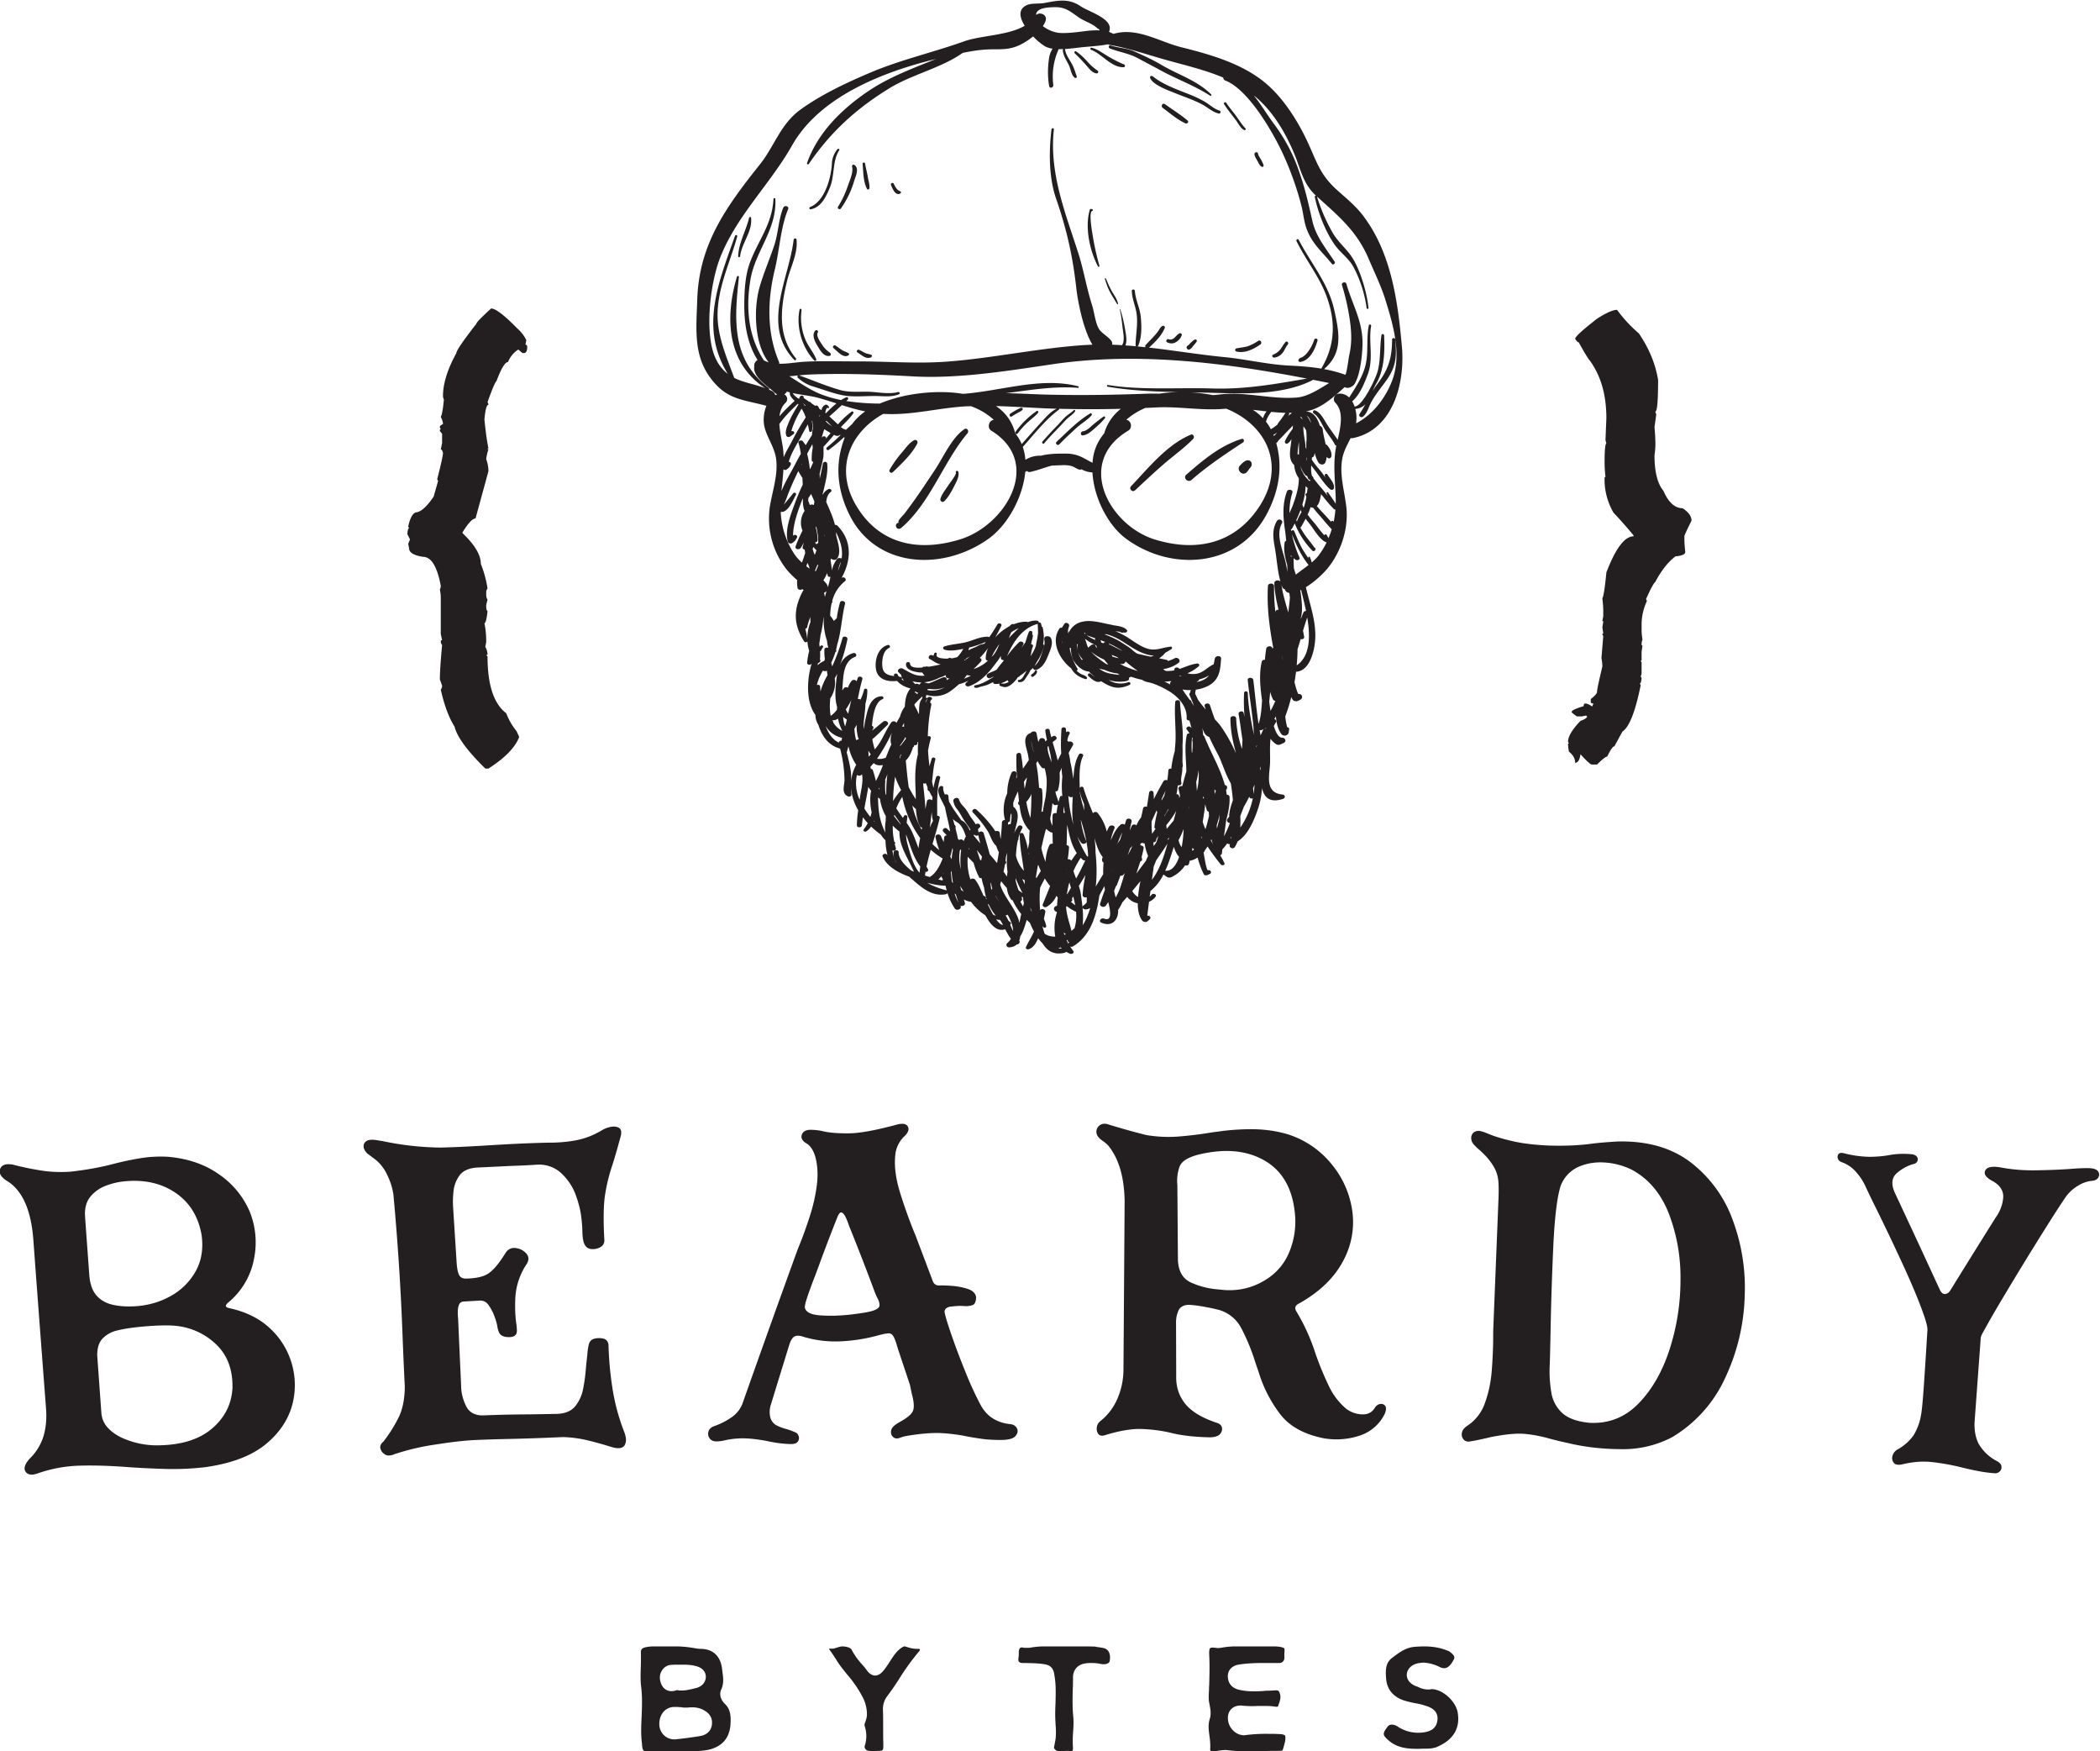 <svg xmlns="http://www.w3.org/2000/svg" width="717.644" height="598.331" viewBox="0 0 717.644 598.331"><defs><clipPath id="a"><path d="M0 841.89h1190.55V0H0z"/></clipPath></defs><g clip-path="url(#a)" transform="matrix(1.333 0 0 -1.333 -434.88 860.43)"><path d="M683.28 548.34c-1.59-4.55-5-9.13-9.38-11.35a9.46 9.46 0 0 1-.2 3.69c1.14.1 1.95.54 2.57 1.2a31.8 31.8 0 0 0-1.48-2.5c-.38-.57.42-1.06.89-.68 1.07.87 1.46 2.51 2.1 3.7 1.07 1.98 2.5 3.67 3.81 5.49 2.64 3.68 2.7 6.16 2.36 10.55-.04.52-.82.53-.82 0-.03-4.66-.92-7.61-3.76-11.36-.45-.59-.86-1.2-1.23-1.83.28.65.57 1.3.92 1.9 2.1 3.58 2.21 8.33 2.02 12.38-.02.36-.61.49-.67.09-.5-3.11-.15-6.63-1.08-9.6-.58-1.86-3.73-8.56-5.77-8.74l-.04-.01c-.16.48-.37.93-.62 1.34 1.96 1.7 3.12 4.62 3.98 6.9 1.56 4.1.16 8.28.87 12.43.06.38-.5.54-.58.16-.69-3.27-.08-6.69-.8-9.98-.67-3.02-2.55-5.87-4.25-8.52a3.41 3.41 0 0 1-2.53 1c-1.17-.04-1.86-1.48-1.02-2.34 2.24-2.29 1.36-6.2.6-9.52-.15.28-.35.55-.54.83-.66.94-1.34 1.88-1.98 2.83-.88 1.3-1.7 3.3-3.27 3.9-.47.19-.75-.55-.33-.8 1.34-.8 2.19-3.1 3.03-4.38.77-1.18 1.76-2.34 2.39-3.6.09-.17.23-.24.37-.24-.1-.5-.2-1-.26-1.44-.56-4.3-.01-8 .1-12.27.01-.4 0-.8-.01-1.2-.58.99-1.3 1.91-1.94 2.88-.13.19-.5.07-.4-.17l.3-.67c-.56.7-1.12 1.4-1.71 2.08-.7.81-1.37 1.62-1.98 2.45.03.2-.09.4-.31.48-.28.84-.3 1.8-.23 2.76l.7-.93c1.32-1.62 2.56-3.83 4.16-5.17.3-.25.86-.2.94.25.25 1.3-1.02 2.45-1.64 3.52-.21.38-.82.13-.7-.3.05-.15.14-.34.24-.54-.48.66-.95 1.35-1.43 1.91-.76.9-1.5 1.8-2.13 2.76l.05.56c.24.06.45.2.53.44.08.22.12.46.18.69.21-.9.52-1.74.96-2.45.36-.55 1.4-.74 1.73 0 .2.45.31.93.37 1.43.1-.09.22-.18.34-.26.4-.28.84.1.88.5.12 1.07-.47 2.1-1.19 2.87a.4.4 0 0 1-.3.12c-.26 1.31-.62 2.6-.73 3.75-.05.56-.39.92-.78 1.06-.54 1.99-1.74 3.65-3.63 3.64l.55.1c3.72.85 6.67 3.66 9.48 6.14.4-.22.9-.28 1.4-.06 1.05.45 1.27 1.04 1.68 2.01 1.05 2.47 1.57 7.35 1.47 10.11-.21 5.34-2.72 9.45-4.11 14.38-.2.72-1.36.4-1.14-.32a58.93 58.93 0 0 0 2.12-9.73c.35-2.85.39-5.4-.26-8.21-.2-.88-.45-3.5-.95-5.03a35.73 35.73 0 0 1-5.51 1.46c4.87 4.15 3.95 9.2 2.6 15.23-1.5 6.76-5.96 11.88-9.1 17.91-.2.37-.74.05-.56-.33 2.25-4.61 5.73-8.96 7.56-13.76 2.57-6.72 2.39-12.8-1.15-18.82-.02-.04-.01-.07-.02-.1-2.61.43-5.28.63-8.15.77-5.64.27-11.04 1.62-16.65 2.17-6.37.62-12.88 1.7-19.39 2.44 1.62 1.53 3.17 2.95 4.03 5.05.15.36-.34.67-.63.5a2.2 2.2 0 0 1-.75-.86c-.33-.52-.7-1-1.11-1.46-.76-.87-1.59-1.67-2.37-2.51a.52.52 0 0 1-.09-.62l-2.12.22c.13.03.24.09.3.23.9 2.26.85 4.93.62 7.31-.23 2.33-1.36 4.35-1.52 6.66-.03.5-.8.51-.78 0 .06-2.17 1.02-3.98 1.26-6.12.3-2.66-.25-5.13-.3-7.76 0-.17.1-.26.2-.3-.93.09-1.86.16-2.8.22.42 1.04.22 2.3.04 3.39-.32 2-.73 4-1.38 5.91-.02.08-.14.05-.12-.03.4-1.59.54-3.17.74-4.79.15-1.2.51-2.83.07-4.03a.27.27 0 0 1-.1-.13c-.01-.09-.04-.17-.06-.25v-.01c-.87.05-1.74.1-2.62.13.53 1.3-2.57 2.68-3.36 4.04-.96 1.66-1.18 4.31-1.79 6.2-1.4 4.36-2.11 8.89-3.51 13.26-3.32 10.37-7.48 20.48-6.25 31.68.05.4-.56.39-.61 0-.69-5.5-.68-12.33 1.12-17.57 2.76-7.98 4.34-14.9 5.27-23.39.22-1.92 1.46-9.84 4.1-14.22l-1.95-.09c-11.73-.76-23.45-3.35-35.2-4.24-7.81-.6-15.7.08-23.52.05-4.42-.01-8.87.15-13.3-.1-1.95-.12-4.2-.54-6.32-.51.01.17 0 .36-.08.54-3.16 7.52-2.96 15.79-1.04 23.66 1.18 4.84 1.47 10.81 3.4 15.42.32.78-.94 1.13-1.26.35-1.2-2.93-1.26-6.5-2.29-9.6-1.18-3.56-2.74-7.13-3.77-10.74-1.55-5.45-1.4-14.55 2.34-19.26-.43.12-.84.29-1.23.5-4 6.01-4.67 13.4-3.46 20.63 1.25 7.46 6.77 12.76 6.4 20.71-.01.32-.47.32-.49 0-.31-6.37-3.81-10.44-5.96-16.08-1.3-3.4-1.5-7.37-1.52-10.98-.02-5 .78-10.03 3.4-14.18a1.73 1.73 0 0 1-.84-1.77 1.2 1.2 0 0 1-.04-.41c.14-1.9 1.9-3.32 3.26-4.5.61-.53 1.26-.95 1.81-1.52.3-.3.58-.48.87-.6a3.48 3.48 0 0 1-.51-.22c-.12.45-.41.86-.96 1.12-.22.11-.44.2-.67.3.1.1.13.3-.02.4-9.66 7.32-8.85 17.62-7.67 28.48.03.3-.43.34-.51.07-3.13-10.5-2.6-22.15 7.25-28.57-2.78 1.04-5.55 1.42-7.95 2.63-1.9 5.17-4.33 10.65-4.27 16.23.06 7.06 3.19 13.33 5.04 20.01.1.37-.45.51-.57.16-4.25-12-9.1-23.57-1.86-35.37a10.38 10.38 0 0 0-2.88 3.5c-3.27 6.21-1.65 19.5.82 25.99 4.16 10.88 12.9 19.07 18.56 29.08 7.13 12.6 23.51 18.88 36.88 22.14-6.03-2.47-12.02-4.59-17.74-8.51-6.6-4.53-12.63-10.5-15.32-18.2-.1-.29.3-.43.46-.2 5.59 8.22 12.25 14.26 20.76 19.46 5.74 3.5 13.3 5.17 18.7 9.01 2 .41 4 .74 5.97.86 3.08.19 5.4-.28 8.34 1.02 1.13.5 2.5 1.33 3.75 2.34a14.62 14.62 0 0 1 3.14-2.6 6.13 6.13 0 0 1 1.83-.54 6.54 6.54 0 0 1-.96-2.89c-.29-2.15-.3-4.6.1-6.72.13-.69 1.14-.38 1.05.3a17 17 0 0 0 1.38 9.18c.4 0 .8 0 1.2.02-.08-.05-.14-.12-.14-.23.02-1.38 1.06-2.82 1.63-4.05.41-.9.57-2.5 1.47-3.09.23-.14.57.1.48.37-.34.9-.59 1.84-1.01 2.71-.61 1.27-1.8 2.75-1.98 4.14a.23.23 0 0 1-.1.17c1.4.08 2.79.27 3.89.4 2.14.24 4.88.35 7.22.81.12-.07.27-.13.45-.16 4.64-.81 8.85-2.25 13.38-3.55 5.34-1.54 10.72-2.71 15.71-4.83 0-.3.14-.6.49-.74 5.86-2.22 12.15-13.07 14.8-18.8 1.9-4.1 3.6-8.84 4.71-13.2.56-2.14.66-4.24 1.47-6.3 1.44-3.7 3.94-5.66 6.37-8.7.31-.4.99.12.71.54-2.27 3.53-4.8 6.37-5.74 10.58-1.07 4.83-2.02 8.91-3.73 13.57-1.5 4.1-3.56 7.8-6.16 11.28-1.73 2.33-3.26 4.92-5.07 7.18l.04-.02c4.61-3.73 7.87-9.16 10.19-14.62 1.78-4.2 2.3-7.93 5.68-11.02-.17.01-.34-.11-.3-.33.81-3.97 2.8-9.14 5.27-12.48 1.48-2 3.41-3.23 4.65-5.48a31.85 31.85 0 0 0 3.37-10.5c.03-.3.5-.31.47 0-.35 3.74-2 9.4-4.02 12.69-1.48 2.42-3.81 4.15-5.23 6.71a45.7 45.7 0 0 0-3.95 9.16c5.51-5 10.23-8.84 13.26-15.98 1.45-3.44 3.11-6.77 4.23-10.34 2-6.39 4.22-13.88 1.92-20.45m-18.98-45.2c-.5-.66-1.12-1.26-1.79-1.83-.05.46-.29.9-.44 1.35-.07.22-.43.2-.42-.06l.04-.25c-.53.84-1.11 1.65-1.6 2.51-.8 1.45-1.41 3-2.06 4.51-.14.33-.59.25-.76 0l-.08.44a.6.6 0 0 1 .33.28l.65 1.23a21.48 21.48 0 0 1 4.5-6.96c.25-.26.67-.12.77.2l.04.13c.06.2-.06.37-.24.43-.93 1.33-2.02 2.52-2.9 3.9-.27.42-.5.84-.75 1.26.1.05.19.11.25.22.39.68.77 1.36 1.12 2.04.3-.42.63-.83.94-1.22 1.15-1.4 2.54-4.05 4.25-4.8.07-.03.14-.03.2-.04a20.04 20.04 0 0 0-2.05-3.34m-3.24-14.25c-.27 0-.55-.11-.67-.4-.23-.53-.44-1.08-.66-1.62l-.03.12c.57 1.88.27 4.2.1 5.73-.05.48-.13.97-.23 1.46l.23.11c.33-1.41.84-3.32 1.26-5.4m-2.39-13.94c.13 1.38.2 2.76.22 4.15.29.87.55 1.74.8 2.61.42-.23.97.14.89.56l-.29 1.56c.34 1.14.69 2.28 1.08 3.4.8-4.7.84-9.88-2.7-12.28m-14.46-41.57a31.7 31.7 0 0 1 0 2.98c.3.78.62 1.56.91 2.34.5.84.95 1.7 1.38 2.58l.13-.25c.16-.24.54-.26.79-.13a20.27 20.27 0 0 0-3.21-7.52m-2.61-2.89l.35.63-.07-.38-.28-.25m-4.8-.09c.1-.46.25-.9.46-1.32l-.62 1 .15.32m-2.48.2l-.05.42v.11l.16-.3-.11-.23m-2.34-2.42c.13-.15.26-.29.41-.41a1.75 1.75 0 0 0-.55-.32l.14.73m-6.97-5.87h-.03c.97 2.11 1.63 4.35 2.2 6.14.31-1 .75-1.93 1.35-2.6-.69-2.01-1.78-3.69-3.52-3.54m-3.45-2.32l.46 3.37c.22.57.45 1.14.69 1.7 1 1.4 1.94 2.8 2.84 4.2-.87-3.21-1.99-6.68-3.99-9.27m-5.04-2.89l2.1 2.55c-.27-1.28-.5-2.69-.62-4.07a4.2 4.2 0 0 0-1.48 1.52m-4.18 1.25c.12.1.22.2.26.35l.88 2.34c.27-.04.55.01.76.23.15.15.29.32.43.48a6.79 6.79 0 0 1-.48-1.42l-.65-2.06c-.3-.96-.78-1.9-1.25-2.82-.14.51-.28 1.01-.39 1.5l-.03.21.47 1.2m-5.06.09l-.12-.22c.32 2.87.27 5.74-.05 8.7v.08c0 1.25-.1 2.46-.27 3.66.47-1.58 1-3.51 2.12-4.86-.16-.34-.26-.69-.12-1.05a.74.74 0 0 1 .33-.35c-.08-.99-.12-1.99-.1-2.99-.6-.99-1.21-1.97-1.8-2.97m-3.46-10.1c.08.8.1 1.6.09 2.22 0 1.87-.3 3.86-.55 5.71-.1.73-.29 1.44-.52 2.13.56.91 1.14 1.85 1.68 2.8-.31-1.7-.62-3.4-.71-5.13-.03-.49.61-.71 1.06-.56v-1.32c-.26-.31-.54-.6-.87-.82-.49-.33-.08-.95.46-.97.49-.02.91.12 1.3.35-.3-.94-.63-1.87-1.04-2.78a13.4 13.4 0 0 0-.9-1.64m-4.12-3.87l.35.14c-.21-.27.02-.54.34-.63l-.13-.15a.52.52 0 0 1-.1-.19l-.46.83m-2.17-2.04c.2.07.42.15.64.25.09-.1.2-.18.29-.27a3.51 3.51 0 0 0-.93.02m-12.29 6.05c.22.2.29.48-.03.7l-.4.3c-.15.31-.3.63-.47.93l-.29.49c.2-.02.4.04.53.15.8-1.41 1.4-2.86 1.4-4.2-.27.53-.5 1.08-.74 1.63m-3.6 1.36c.3-.06.6-.1.92-.12l.23-.2a29 29 0 0 0 .6-1.1c-.58.05-1.18.64-1.75 1.42m-9.22 8.58c.3-.5.6-.99.92-1.46l-.68.44-.24 1.02m-.47-4.22c-.4.73-.71 1.5-.97 2.3l.34-.3c.19-.65.4-1.32.63-2m-3.18 3.14c-1.9.49-3.36 1.05-4.75 1.87 1.6-.43 3.2-.72 4.65-.74.09-.42.19-.82.3-1.22a.69.69 0 0 1-.2.09m-13.73 10.2c.4-.22 1.03.07.9.53l-.3 1.1c.17.13.2.4-.04.5l-.07.05c-.3 1.39-.43 2.78-.38 4.15.51-.54 1.08-1.05 1.7-1.52a9.92 9.92 0 0 1 .57-3.52c.63-1.9 1.72-3.75 2.59-5.58.2-.4.36-.8.57-1.17l-.37.14-.36.15c-1.6 1.33-3.25 2.96-3.2 4.66.03.71-1.25.7-1.31 0-.09-.89.2-1.77.7-2.6l-.1.07c-.48.96-.75 1.98-.9 3.03m-4.69 7.61c.05-.1.08-.23.13-.34l-.18.2.05.14m-2.5 3.12c.32 1.74.68 3.5.96 5.2l.05.34c.22-.34.46-.67.72-.99-.36-1.76-.25-3.72.14-5.52-.09-.4-.2-.8-.33-1.18-.56.7-1.07 1.42-1.53 2.15m-1.9 8.62a.86.86 0 0 1 1.08-.04l.22.17c.37-2-.34-4.28-.57-6.2l-.04-.3a9.91 9.91 0 0 0-.7 6.37m-1.61 1.24c-.25 1.51-.6 3.02-1.01 4.51l.44 1.58c.4-1.74 1.05-3.38 2-4.74a10.7 10.7 0 0 1-1.31-4.3c.02.99.03 1.97-.12 2.95m-6.41 11.32a6.28 6.28 0 0 1 4.2-3.06l-.14-.72c-.32 0-.66-.19-.7-.5-1.65.8-2.7 2.39-3.36 4.28m-5.2 24.9c.22.04.4.17.46.4.19.88.49 1.74.82 2.6-.01-.43 0-.86.02-1.3a11.68 11.68 0 0 1-.8-4.43c-.1.9-.3 1.81-.5 2.72m-2.59 18.8a21.29 21.29 0 0 0-3.73 11.17c1.88-.34 3.23 3.16 3.88 4.32.27.46-.4.82-.7.4-.08-.1-1.93-2.42-2.41-2.86.3.42 1 2.34 1.05 2.5a72.59 72.59 0 0 0 2.7 6.1c.27-.61.67-1.2 1.05-1.77l.07-1.74a54.7 54.7 0 0 1-1.96-4.63c-1.02-2.8-2.7-6.9-1.87-9.9.16-.6.82-.68 1.25-.34.73.58.6.45 1.08 1.26.32.55-.38.98-.82.63l-.14-.08c-.04 3.07 1.37 6.7 2.43 9.48l.07-.12c-.02-1.23.1-2.32.46-3a5.25 5.25 0 0 1-.55-5.06 34.73 34.73 0 0 1-1.62-3.62l-.14-.34c-.32-.79.83-1.08 1.25-.53.34.44.6.94.86 1.47l-.33-1.2c-.08-.31.2-.6.53-.65.03-.27.08-.55.14-.82a21.8 21.8 0 0 0-.41-1.3l-.43-1.2a11.3 11.3 0 0 0-1.71 1.84m-2.48 39.12c.72.7.42 1.8-.36 2.18.32.14.55.39.69.69.26-.08.52-.16.8-.23a.25.25 0 0 1-.07-.17c.03-.72.61-1.37 1.26-1.99-1.3-1.22-2.62-2.44-3.77-3.81l-.11-.12c.15 1.32.6 2.52 1.56 3.45m133.6-3.3c.6-.38.95-1.14 1.16-1.97-.33.73-.72 1.4-1.16 1.97m-.04-11.7l-.1 1 .12-.22v-.39l-.02-.4m1.04-11.74v.02c.19-.11.4-.18.63-.17.54-.7 1.11-1.38 1.7-2.03 1-1.12 1.98-2.4 3.08-3.5-.23-.78-.52-1.54-.83-2.28-.12.28-.3.52-.47.83-.14.25-.55.17-.58-.1-.98 1-1.82 2.3-2.67 3.28-.54.63-1.11 1.3-1.63 2.03.3.63.56 1.26.77 1.92m-2.12.65c.48 1.58.8 3.2.82 4.72.17-.16.35-.31.54-.46l-.19-1.33c-.23-.06-.44-.28-.33-.54l.2-.4c-.15-.9-.34-1.79-.66-2.67l-.06-.14c-.13.27-.23.55-.32.82M657.57 519.2c.25.76-1.1 1.08-1.4.33-1.25-3.35-.98-6.75-.46-10.17.1-.73.17-1.58.28-2.45-.21-.1-.39-.26-.42-.5-.31-2.04.13-3.9.67-5.76l.07-1.81c-.16 1-.35 1.98-.58 2.93-.7 2.89-2.47 6.75-.83 9.62.4.71-.8 1.34-1.26.62-1.45-2.3-.94-4.76-.52-7.22.46-2.65.62-5.66 1.38-8.33-.49.45-1.57.33-1.56-.45.06-2.3.54-4.56 1.07-6.81-.35.05-.75-.1-.78-.5v-.3a56.65 56.65 0 0 0-.37 6.88c0 .84-1.53.84-1.57 0-.29-5.48.39-10.54 1.37-15.83a.73.73 0 0 1-.25-.24c.11.85-1.42.83-1.55 0a33.9 33.9 0 0 1-.34-2.84c-.35.03-.73-.1-.8-.45-.75-3.13-.4-6.63.07-9.96-.13-1.98-.27-4.26-.9-6-.57 3.76-.89 7.63-1.34 11.23-.1.74-1.5.77-1.43 0 .39-3.93 1.06-7.82 1.44-11.74.07-.7.07-1.5.13-2.3-.71 3.54-1.43 7.1-1.56 10.75-.02.52-.93.52-.95 0a47.9 47.9 0 0 1 .12-6.2l-.23 1.06c-.16.7-1.43.4-1.3-.3.42-2.2.63-4.38 1-6.56l-.12-2.35a26.86 26.86 0 0 0-1.5 7.79c0 .79-1.46.8-1.47 0 0-3.14.63-6 1.44-8.96a40.14 40.14 0 0 1-4.02 7.13c-.25.36-.78.94-1.43 1.63-.43 1.2-.85 2.41-1.25 3.63-.23.72-1.58.41-1.34-.3l.26-.81c-.79.9-1.52 1.8-2.03 2.6-.19.44-.4.87-.61 1.3-.07.3-.07.55.04.75.08.15.05.28-.02.39 1.16.16 2.3.5 3.34 1.04 2.93 1.55 3.03 4.32 3.23 6.92.07.9-1.47.84-1.62 0-.1-.47-.17-.95-.28-1.43-1.3-.58-2.18-1.61-3.5-2.17-1-.41-2.18-.43-3.24-.14 1.04.44 2.02 1.02 2.9 1.8.36.33.01.78-.48.7-1.67-.25-3-.9-4.44-1.38l-.16.15c-.44.5-1.48.04-1.09-.5a8.27 8.27 0 0 0-2.3-.16c-.22.14-.44.28-.65.45 1.42.22 2.77.72 3.95 1.61.75.57-.18 1.63-1.03 1.16a8.94 8.94 0 0 0-1.7-.68c-.04.13-.15.25-.35.3l-1.9.39c.61.39 1.15.86 1.58 1.42.48.26.98.57 1.55.93.28.18.27.67-.19.63-1.62-.14-3.3-.89-4.99-.7-2.27.26-4.52 2.16-6.28 3.22-.99.59-1.93 1.06-2.88 1.44.36-.04.7-.08 1.05-.14l.48-.19a.64.64 0 0 1 .56.02l.24-.04c.41-.08.9.32.62.66-.63.76-2.02 1.03-3.29 1.19-.52.13-1.09.23-1.71.36-1.92.4-4.29 1.05-6.3.6a4.8 4.8 0 0 1-3.37-2.38c-.18-.2-.33-.42-.4-.66l-.03.66c0 .47.2.85.3 1.3.1.59-.9 1.12-1.27.46-.2-.37-.43-.64-.6-.96-.22.05-.48.01-.62-.2-2.25-3.3-.12-7.67 2.85-10.07.04-.04.09-.06.14-.08.7-1.46 2.2-2.38 3.7-2.8.32-.09.5.29.3.51-.4.47-1.2.6-1.73.95-.3.2-.6.43-.86.68.21.12.34.34.19.58a15.78 15.78 0 0 0-1.99 5.26c.1-.02.21-.02.32.02 0-.96.15-1.9.48-2.77.47-1.26 2.2-3.01 3.8-3.26a.9.9 0 0 1 .3 0c.5-.5 1.05-.96 1.62-1.4-.38.22-.74.48-1.11.8-.4.34-1-.23-.6-.59.79-.7 1.99-1.88 3.12-1.4.05.03.08.07.1.1l.75-.46c2.4-1.4 3.98-1.66 6.6-.5.44.2.15.85-.32.69a5.78 5.78 0 0 0-5.06.57 8.95 8.95 0 0 1 4.72-.24c.48.12.62.52.47.83a1 1 0 0 1 .5.26c.95-.34 1.93-.61 2.93-.82.72-.57 1.66-.57 2.64-.9 1.4-.48 2.77-1.15 4-1.87 2.72-1.58 4.95-4.2 4.74-7.13-.02-.31.35-.56.7-.51l.2-.66.35-1.3-.25.27c-.45.42-1.36-.14-.97-.62.26-.32.5-.66.72-1-.31.02-.63-.1-.7-.4-.67-3.06-.16-6.2-.12-9.34a99.56 99.56 0 0 1-1.03-3.79c-.46.13-1.1-.17-.97-.7l.37-1.7-.17-.7c-.02.23-.05.46-.1.68-.05.25-.36.38-.63.35.17.75.27 1.52.34 2.3.46-.14 1.06.14.92.66-.24.92.16 2.1.22 3.02.02.3.02.62.03.93.1.13.15.28.12.44-.04.3-.07.62-.09.93v.9c.02 1.07.04 2.14 0 3.2.05 1.02.1 2.04.07 3.05-.06 2.74-.58 5.45-.7 8.18-.03.67-1.2.67-1.24 0-.23-3.34.2-6.67.08-10.01-.03-.85-.14-1.72-.2-2.6a25.9 25.9 0 0 1-.88-4.45c-.34.07-.74-.08-.76-.46-.04-.83-.14-1.68-.26-2.52-.35.13-.79.1-.99-.25-.86-1.49-1.7-3.02-2.46-4.56-.01.59-.04 1.16-.1 1.68-.07.59-1 .59-1.1 0-.22-1.22-.36-2.45-.59-3.66-.38.12-.9.02-.97-.38-.16-.8-.32-1.6-.53-2.37-.5-.6-.88-1.29-1.17-2.03-.29.34-1.03.37-1.25-.17-.12-.32-.27-.65-.4-.97l-.06.01c.14.73.28 1.44.46 2.1.21.78-1.17 1.11-1.41.33l-.34-1.1c-.3.21-.77.26-1.1-.03-1.28-1.16-1.84-2.53-2.47-3.96.15 1.02.5 1.99.93 3.03.33.79-1.08 1.07-1.45.33a14.6 14.6 0 0 1-.51-1.14 12.38 12.38 0 0 1-2.37 4.8c-.32.39-1.08.25-1.17-.16-.85 2.17-1.82 4.4-2.44 6.57-.13.46-.9.34-.95-.1v-.25c-.07 2.76-.29 6.26.84 8.5.26.53-.77.9-1.07.39-1-1.69-1.3-4-1.41-6.22-.13.8-.28 1.58-.38 2.35-.1.65-.25 1.3-.41 1.96-.06.76-.24 1.54-.42 2.33.34.64.69 1.27 1.06 1.9.4.67-.54 1.27-1.12.94a.63.63 0 0 1-.28.27c.06.6.23 1.18.56 1.75.29.5-.46.87-.86.43l-.02-.02c0 .27-.03.54-.04.8-.01.63-1.11.63-1.15 0-.12-2.04-.2-4.15-.05-6.22-.32-.6-.62-1.2-.91-1.8-.36 1.57-.85 3.13-1.3 4.7l.83.66c.54.42-.16 1.23-.77.86l-.41-.25c-.16.6-.3 1.2-.43 1.82-.1.5-1.14.4-1.1-.13.08-.82.24-1.62.43-2.42-.18-.13-.36-.25-.53-.39l.02.09c.22.8-1.18 1.15-1.47.34l-.23-.53c-.18.73-.33 1.46-.46 2.19-.13.74-1.22.6-1.55.05a.53.53 0 0 1-.28-.06c-2.01-1.1-.62-3.93-.35-5.55.08-.42.13-.84.2-1.26-.5-.75-1-1.49-1.51-2.22a41.62 41.62 0 0 1-.5 3.7c-.1.55-1.16.4-1.17-.14-.05-1.9 0-3.84.12-5.76l-.2-.3c.06.44.1.88.1 1.31 0 .63-1.01.72-1.27.15a13.43 13.43 0 0 1-1.11-5.27 10.33 10.33 0 0 1-.58-6.84c-.38 0-.76-.21-.78-.63a55.55 55.55 0 0 0-.33-4.28c-.1.52-.17 1.03-.21 1.55-.05.52-.73.67-1.13.47l-.7 1a31.7 31.7 0 0 1-4.16 4.55c-.54.51-1.4-.23-.91-.74a30.17 30.17 0 0 0 3.76-4.72c.78-1.22 1.02-2.65 2.08-3.7a.6.6 0 0 1 .15-.12c.17-.58.38-1.13.67-1.64-.14-.92-.3-1.85-.47-2.78-.6.75-1.23 1.49-1.86 2.22-.5 1.81-1.02 3.63-1.57 5.44-.17.56-.96.53-1.3.18-.05.28-.1.56-.17.81.13.15.27.3.42.43.6.57-.32 1.4-.98.84v-.01c-.3.51-.64 1.02-1.06 1.57-.53.71-.89 1.49-1.4 2.2-.63.89-1.52 1.48-1.8 2.56-.22.81-1.58.45-1.48-.34a4.4 4.4 0 0 1 1.05-2.21c.63-.83 1.04-1.7 1.59-2.55.56-.89 1.24-1.68 1.73-2.6l-.16-.2c-.46 1.11-1.1 2.18-2.22 2.66v.03c-.92 1.35-1.9 2.59-2.69 4.01l-.41.7c-.07.47-.13.94-.16 1.43-.03.42-.57.55-.9.38-.29.6-.48 1.22-.43 1.8.04.44-.66.54-.92.21-.94-1.18.3-3.06.85-4.18l.54-1.1c.2-1.2.49-2.37.77-3.55.18-.77.34-1.53.48-2.3l-.03-.3-.7.67c-.55.54-1.46-.24-.95-.78l.88-.92c-.3.01-.62-.16-.67-.52l-.14-1.2-.7 1.54c-.32.7-1.53.45-1.38-.31.21-1.08.54-2.19.97-3.28-.64.48-1.21 1-1.75 1.55.66 2.22 1.34 4.44 1.86 6.7.07.3-.32.64-.65.5 0 3.24-.18 6.58.75 9.71.17.56-.83.8-1.02.24-.32-.94-.54-1.87-.69-2.8l-.36 1.64c.22 1.9.34 3.79.84 5.68.14.5-.75.72-.92.21-.21-.64-.4-1.29-.57-1.95a52 52 0 0 0-.38 4.01c.18 1.08.42 2.15.72 3.2.1.37-.38.66-.75.43l-.02.09c.07 2.66.34 5.34.89 8.03.05.25-.1.44-.3.54.08.4.16.67.23.7.5.18.19.73-.23.77l-.18.02c-.23.02-.49-.16-.54-.34v-.01a.16.16 0 0 1-.16.08l-.24.07.14.66a.9.9 0 0 1 .24 0 6.9 6.9 0 0 1 5.97 1.02c.78.56 1.5 1.15 2.16 1.77.6.13 1.2.35 1.7.56.27.11.5.23.74.35l-.6-.55c-.55-.5.09-1.12.78-.88 3.13 1.13 5.25 3.76 7 6.12.37.48.7.96 1 1.45l.12.16c0-.16-.02-.33 0-.5.02-.39.44-.6.81-.55l-.25-.33c-.5-.63-1.13-1.35-1.63-2.1-.69-.43-1.49-.62-2.22-1.04-.8-.45-.1-1.52.72-1.07.24.13.49.23.73.33l-.08-.12c-1.48-.9-2.96-1.84-4.71-2.12v-.01c-.25-.08-.34-.52 0-.6.58-.15.96.12 1.52.27.67.18 1.26.28 1.91.57l1.24.61c-.05-.24.1-.5.5-.5.42-.02.83.02 1.21.1-.18-.15-.19-.5.12-.61.62-.22 1.16-.43 1.8-.19.58.21 1.08.6 1.52 1.02.45.43.84.92 1.19 1.44.17.02.33.1.44.26l.05.08.03.02c.62.4 1.19.83 1.71 1.29-.12-.23-.24-.46-.38-.68-.38-.62-.77-1.65-1.59-1.68-.37 0-.37-.55 0-.58 1.04-.08 1.38.47 1.9 1.28.33.53.82 1.16 1.05 1.81l.13.07c.19.14.35.31.5.49.02-.36.54-.7 1-.48 1.63.73 2.3 2.2 2.87 3.6.53 1.33 1.48 3.26.68 4.61-.14.24-.46.37-.77.38h-.26a.57.57 0 0 1-.54-.33c-.17-.44-.03-.62 0-1.07.06-.8-.27-1.62-.51-2.37-.42-1.29-.84-2.9-2.08-3.83.34.5.62 1.06.93 1.54.71 1.09 1.12 2.26 1.5 3.44.1.27-.02.48-.22.6.34 1.38.17 3-.09 4.23-.02.12-.12.2-.24.24l-.21.84c-.06.22-.34.29-.56.23.02.22-.15.45-.49.48-.84.06-1.59-.1-2.28-.4-.1.07-.2.12-.34.12-1.09.04-2.2-.2-3.27-.63a.69.69 0 0 1-.67-.09c-.19-.13-.35-.3-.51-.45a13.38 13.38 0 0 1-3.63-2.87c.57.97 1.1 1.98 1.6 3.03.25.49-.72.84-1 .36a54.2 54.2 0 0 0-2.1-3.3.7.7 0 0 1-.35.1c-1.8.11-3.82-.93-5.54-1.37-1.8-.46-3.82-.54-5.57-1.09-.5-.16-.5-.68-.02-.84 1.38-.47 3.29-.11 4.8.2a9.25 9.25 0 0 0-1.52-2.11c-.48-.13-.97-.26-1.47-.33a.82.82 0 0 1-.94-.06c-1.32-.03-3.3.13-2.85 1.19.13.29-.43.5-.59.21-.13-.24-.2-.46-.23-.66l-.41.15c-.7.23-1.19-.72-.55-1.02.7-.33 1.25-.82 1.96-1.1.26-.11.55-.18.82-.26-.95-.2-2.05-.44-3.13-.6l-.1.03a.87.87 0 0 1-.76-.05.7.7 0 0 1-.74-.18c-1.72-.13-3.08.05-3.12 1-.03.55-.95.54-1.02 0-.2-1.58 1.92-2.08 3.41-2.25l.76-.04c.14-.28.35-.55.6-.77-2.34-.28-3.72.76-5.65 1.8-.61.32-1.55-.36-1.09-.9.22-.24.45-.46.68-.67a3.4 3.4 0 0 1 .77-1.6c-.21.11-.41.24-.6.37.16.25.1.6-.28.66l-.44.06c-.12.17-.24.33-.31.52-.2.49-1.11.3-.94-.21l.07-.16c-1.48.2-2.76.54-3.02 2.16-.23 1.42-.04 4.27 1.67 5.05.48.22.18.91-.36.75-2.65-.8-3.32-4.1-3-6.14.39-2.57 2.76-3.38 5.43-3.05.8-.95 2.03-1.59 3.43-1.94-1.14-1.35-1.36-2.95-1.45-4.66a7.44 7.44 0 0 1-1.24-2.53v-.12c-.06-.06-.13-.1-.17-.19l-.76-1.33c-.11.42-.95.6-1.28.15-1.5-2.05-2.22-4.38-3.8-6.38l-.45-.56c-.28.87-.5 1.74-.63 2.63 1.5 1.21 2.82 2.68 3.81 3.57.67.6-.32 1.47-1.05.9-.97-.77-1.87-1.57-2.85-2.31.12.2.24.39.33.6.13.33-.06.56-.33.67.16 1.85.6 6.06 2.7 6.81.44.16.23.76-.22.75-3.08-.11-3.64-3.76-4.12-5.76-.12-.53-.22-1.07-.3-1.6l-.22-1.01c-.07 1.92.38 3.98.47 6.14 0 .06-.01.11-.03.15.35 1.26.55 2.5.52 3.68-.02.38-.73.5-.82.1a14.3 14.3 0 0 0-.92-2.56.88.88 0 0 1-.7.14c.33 1.72.7 3.42 1.17 5.1.18.66-.97.94-1.2.28l-.27-.84c-.19.4-.91.57-1.3.1a5.58 5.58 0 0 1-.94-1.74c-.28.2-.76.21-1.02-.11a7.95 7.95 0 0 1-.4-.57c.01.44.03.88.07 1.32.2 2.34.2 6.16 3.19 7.27.65.24.22 1.17-.47.97a5.2 5.2 0 0 1-3.32-2.86l-.02.02c.88 2.13 1.43 4.4 1.85 6.38.15.69-1.08 1-1.27.3a48.48 48.48 0 0 0-2.63-7.24l-.25.92c.42.89.78 1.8 1.06 2.73.18.08.3.24.23.44l-.05.15c.1.42.2.85.27 1.27 1.07 3.43 1.16 6.96 2.03 10.55.16.7-1.08 1.01-1.3.3a30.7 30.7 0 0 1-.82-4.03 7.03 7.03 0 0 1-.74-.7c-.26.47-.57.92-.95 1.35.02 1.12.15 2.23.4 3.29l.04.03c.17.13.17.3.08.44a9.5 9.5 0 0 0 3.27 5.09c.56.43-.16 1.29-.8.89l-.07-.05c2.48 4.48 2.82 9.53-1.17 13.5l-.02-.02a.63.63 0 0 1-.51.1c-.48 2.02-1.43 4.05-2.13 5.66l-.1.2c.11 1.1.42 2.07 1.18 2.62.46.33-.1.95-.62.7a3.05 3.05 0 0 1-1.44-1.42l-.06.13c.15.56.3 1.09.4 1.56.48 2.13 1 4.1.79 6.27-.06.6-1 .6-1.11 0-.24-1.3-.52-2.58-.81-3.86 0 .43 0 .87-.02 1.3l.14.55c.28 1.2.6 2.4.8 3.6.12.8.02 1.81.07 2.77.93.95 1.8 1.97 2.66 3 .55-.27 1.04-.4 1.54 0l.18-.02a48.47 48.47 0 0 0-3.54-3.2c-.36-.28.12-.9.48-.63 1.32.97 2.66 2.08 3.92 3.27l.17-.15a23.02 23.02 0 0 1-1.06-3.46c-1.28-5.62-.25-11.22 2.3-16.33 6.71-13.48 23.63-14.6 35.6-6.13 4.82 3.4 8.85 10.57 9.46 17.2.08.03.16.04.23.1l.23.1a.78.78 0 0 1 .79-.25c1.9.4 3.72 1.15 5.55 1.63l1.43.06c1.28.05 2.71.18 3.94-.29.61-.24 1.05-.64 1.7-.8a.8.8 0 0 1 .55.08 6.28 6.28 0 0 1 2.8-.8c.37-6.59 4.05-13.65 8.67-17.03 11.58-8.47 28.56-7.35 35.89 6.13 2.78 5.1 4.07 10.7 3.04 16.33-.13.75-.3 1.44-.48 2.11.18.1.3.24.48.49.03.04.02.08.04.12 1.04.99 2 2.1 3.02 3.1.26.25.5.52.75.78l-.09-.85c-.74-1-1.45-2.03-1.94-3.1-.2-.42.2-.9.64-.65.45.25.74.67 1 1.12l-.17-1.49c-.22-1.69-.58-3.64.72-5.03a.6.6 0 0 1 .15-.11c.07-1.2.44-2.36 1.19-3.43.01-2.39-.77-4.8-1.61-7.08-.22-.58-.52-1.2-.8-1.84 0 1.83.22 3.6.76 5.23m-.1-16.42a.98.98 0 0 1-.28.08l-.07.38c.11-.16.23-.31.36-.46m-5.85-37.1c.1.83.18 1.66.24 2.5.18-.72.43-1.4.77-2.03.1-.2.33-.29.56-.28-.34-.86-.76-1.74-1.24-2.58-.13.78-.24 1.58-.33 2.39m-1.26-7c.16.07.32.15.46.24v-.03l-.06-.15a.89.89 0 0 1-.4-.06m-2.51-14.32c-.04-.79-.12-1.59-.25-2.4-.02.5-.07.98-.13 1.47l.38.93m-7.84-13.22c.2 1.34.4 2.7.56 4.04.53 2 .99 3.99.87 6.08-.02.34-.38.55-.73.55l-.02.31-.14.8c.09.15.17.32.24.52.16.46-.16.77-.56.86-1.14 4.24-3.66 8.4-5.24 12.42a.51.51 0 0 1-.31.3c-.02.63-.1 1.25-.22 1.88.33-.96.73-2.02 1.78-2.3.66-1.53 1.46-3.02 2.24-4.5 1.01-1.9 1.87-5 3.29-7.4.24-1.44.42-2.89.53-4.34-.46-1.3-.86-2.58-.96-3.84-.01-.1.02-.18.07-.25-.16-.22-.3-.43-.48-.65-.41-.51.05-1 .6-1.09a24.64 24.64 0 0 0-1.52-3.4m-1.1 5.63a46.4 46.4 0 0 0-.14-1.57 29.3 29.3 0 0 1-.55-2.06l-.07.81a33 33 0 0 1 .77 2.82m-9.25-3.73a29.53 29.53 0 0 0-.5-4.67c-.4.5-.65 1.13-.8 1.81.5.88.94 1.84 1.3 2.86m-11.11-8.36c.3.1.54.35.45.7-.05.15-.07.32-.1.48.2.76.39 1.52.51 2.27.07.41-.37.67-.81.68l.01.47c.05.02.1.02.15.05.1.05.21.11.31.18l.05-.05a.65.65 0 0 1 .53-.1c.19-1.2.5-2.32.9-3.24-.2-.42-.4-.85-.57-1.29-.82-1.07-1.63-2.15-2.42-3.23.32 1.02.67 2.05.99 3.08m-2.61 3.39l.6.6c-.38-.8-.77-1.59-1.2-2.37l.6 1.77m-2.59 2.13c-.3-.36-.55-.75-.74-1.16.4 1.04.77 2.1 1.34 3.07l-.6-1.91m11.35 11.32c-.24-.39-.47-.8-.67-1.21v.4c.31.7.65 1.4.97 2.1l-.3-1.29m-2.82-11.93c.57 0 .8.4.76.8.16.28.33.57.52.86-.13-.57-.31-1.13-.53-1.69l-.63-.92-.12.95m2.83 6.84c.4.48.7 1.04.93 1.62.06 0 .11 0 .16.02-.33-.6-.69-1.19-1.06-1.76l-.03.12m-2.29.66l.32.72.15-.57a26.01 26.01 0 0 1-.72-3.72c-.02-.19.12-.35.3-.44a28.4 28.4 0 0 1-.88-1.3 20.83 20.83 0 0 0-.13 3.2l.96 2.1m-10.42-13.28zm-.24-.55a34 34 0 0 1-.49-1.1v.05l.49 1.05m15.34 11.94a100.82 100.82 0 0 0-.64-.77l-1.14-1.38c-.02.31-.06.63-.11.94.95 1.2 1.9 2.44 2.55 3.7-.2-.83-.44-1.66-.66-2.49m4.92 20.98a.4.4 0 0 1-.13-.42c.13-.44.1-1.62-.02-3.1l-.12-.02c-.06 1.29-.06 2.58.07 3.87l.2-.33m-5.69 14.75l.22-.07a.64.64 0 0 1-.35-.77l-.58.3c-.29.15-.58.27-.87.4.55.02 1.08.07 1.58.14m-13.04 4.47l.49-.08c.55-.07.92.3.98.65l.04-.01c.97-.85 2.04-1.67 3.13-2.45-1.56.5-3.28 1.04-4.64 1.9m-5.3-1.25c.45-.14.91-.25 1.37-.33 1.07-.49 2.2-.82 3.35-.93.18-.14.36-.26.54-.38-1.48.19-2.98.28-4.32 1.02-.32.17-.63.38-.94.62m-4.12 2.27a.62.62 0 0 1-.34-.05 6.95 6.95 0 0 0-.94 2.12 4.8 4.8 0 0 1 1.28-2.07m-1.34 3.92a3.81 3.81 0 0 1 .04-1.78c-.16.61-.24 1.24-.26 1.87l.22-.1m-3.97.64l.03-.36-.11.5.08-.14m34.91-9.93c.12.1.17.2.17.32.85.18 1.74.55 2.54 1.03-.44-.54-1-1-1.82-1.32-.49-.2-.97-.31-1.45-.39.2.1.38.22.56.36m-2.15-3.1c-.18-.14-.27-.33-.17-.56.44-.92.8-1.86 1.16-2.8l-.56.83-.09.3c-.05.2-.21.32-.4.38-.65.88-1.31 1.76-1.88 2.69.7-.13 1.43-.18 2.16-.16a1.6 1.6 0 0 1-.22-.67m2.18-19.86c.1-1.7.02-3.41-.44-5.31-.05.76-.1 1.53-.17 2.3.3 1 .47 2.04.61 3m-2.38-9.28c0-.18-.03-.36-.04-.54l-.03.14.07.4m-19.7 38.4l-.21.45c.46-.2.94-.38 1.38-.55.14-.11.3-.21.46-.31-.56.1-1.1.25-1.63.42m-4.05-.1c-.45.35-.86.76-1.28 1.17l.02.04a13.37 13.37 0 0 1 3.16-1.87c.3-.37.6-.74.93-1.11l.13-.15-.38.05c-.9.55-1.74 1.2-2.58 1.86m1.7 3.52l-.51.2c-.07.2-.13.39-.18.6l1.2-.48a.85.85 0 0 1-.51-.32m4.51-1.79c-.98.51-1.92 1.01-2.82 1.44-.07.03-.13.04-.2.05a.5.5 0 0 1-.02.23c.54-.24 1.07-.5 1.58-.77.6-.34 1.2-.7 1.79-1.05l-.33.1m-3.62-.54l.03-.01H610l-.02.01m-3.95 1.89l-.14-.1a5.54 5.54 0 0 1-.68-.6c-.2.45-.36.91-.5 1.4l-.31.9c.83-.67 1.83-1.24 2.88-1.72.06-.2.14-.4.22-.6l-.23.16a.35.35 0 0 1-.11.05c.11.46-.59.9-1.13.5m-1.42 2.67c-.15.12-.3.25-.43.38l.22.15v-.02c0-.17.07-.37.2-.5m.24-.17c.7-.27 1.43-.52 2.16-.77-.01-.04-.03-.08-.03-.13l.04-.32c-.81.36-1.58.77-2.25 1.27l.08-.05m30.07-41.84a.8.8 0 0 1-.28.03l.17.6.1-.63m2.73 1.1l-.04 1.22c.11-.12.23-.23.36-.34-.12-.29-.22-.58-.32-.88m11.54 16.4c.26-.04.53 0 .73.15l.01.02.37.13a.59.59 0 0 1-.26-.26l-.6-1.35-.25 1.3m-.75-3.84l.05-.08-.15-.45-.03.16c.03.13.07.25.13.37m7.2 40c.13-.5.53-.9 1.16-.96l.15-1.26a85.6 85.6 0 0 0-.43-3.75c-.69 2.46-1.45 4.86-1.71 7.04.07-.21.14-.43.23-.63.1-.25.34-.4.6-.44m-.55-17.78l.07-.5c-.09.46-.16.93-.23 1.4l.16-.9m-26.22-4.37l.3-.2c-.23.03-.46.09-.7.13l.4.07m-7.6 4.85c-.76.16-1.53.32-2.3.5-.32.08-.7.16-1.07.23-.89.46-1.65 1.33-2.44 1.83-1.04.66-2.09 1.4-3.22 1.95-.89.44-1.84.85-2.82 1.22l.46.03c1.25-.35 2.46-.84 3.72-1.6 1.98-1.17 3.8-2.62 6.1-3.4a8.46 8.46 0 0 1 2.4-.5c-.27-.1-.54-.19-.83-.26m-18.18-34.84v.43c.1-1.12.68-2.29 1.07-3.38.02-.54.06-1.09.1-1.63-.47 1.5-.9 3.03-1.17 4.58m-1.63-20.1c.5 1.15 1.13 2.28 1.86 3.4.17-.18.32-.36.51-.52.2-.16.44-.2.66-.16a73.65 73.65 0 0 0-2.34-4.65c-.25.64-.49 1.28-.7 1.93m-2.48-15.74c.16-.16.34-.32.53-.47l-.37-.14-.16.61m-4.83-.36l-.06.02c-.22.62-.42 1.3-.57 1.99l.28-.34c.27-.29.75.04.69.33-.12.6-.33 1.21-.6 1.81l.36 1.77c.15.7-.99 1.04-1.33.48-.18 2.3-.13 4.44 0 5.71.12.3.25.58.38.83l.82 1.6c.41-.68.86-1.34 1.36-1.96-.61-1.57-1.26-3.13-1.88-4.7-.18-.47.47-.9.97-.64a5.94 5.94 0 0 1 2.52 2.84l.36-.45c-.04-.36-.1-.71-.12-1.08l-.08-1.05c-.58-.03-.96-.57-.7-1.03l.09-.15c.11-.2.33-.3.57-.35v-.24a12.52 12.52 0 0 1-.4-6.1c-.95-.02-1.9.19-2.66.7m-6.26 8.27c.32.2.52.57.35.93l-.12.25.4-.04c.04-.42.11-.94.24-1.53l-.22-.85c-.24.4-.46.82-.65 1.24m-6.38 1.47c.3-.51.67-1.07 1.06-1.65a30.9 30.9 0 0 0-1.09 1.6zm-2.03-2.15l.27-.04c.47-1.03 1.07-2.01 1.83-2.91-.25.09-.49.2-.72.31-.64 1.11-1.14 2.23-1.38 2.64m-17.28 9.68c-.07-.53-.14-1.06-.19-1.59-1.66 1.75-2.49 5.26-3.09 7.36-.24.83-.34 1.64-.37 2.44 1.1-2.76 1.8-5.83 3.65-8.21m-6.65 13.27c.54-.8 1.12-1.57 1.63-2.36l-.02-.1c-.58.7-1.16 1.39-1.68 2.11l.07.35m-9.03 11.85l.02-.02-.08-.12.06.14m-.28 5.57v-.03l-.01.02h.01m-6.64 6.8l-.02.03.12-.02c.53-.04 1 .13 1.41.4.23-1.1.6-2.15 1.08-3.11l.01-.02a5.66 5.66 0 0 0-2.34 2.2c.04.19-.03.4-.26.51m-3.6 14.69c.38.05.72.47.54.83l-.1.23c.04.06.08.13.08.23.03.55.02 1.12-.01 1.68.52.45.2.29.74 1.08.23.35-.36.64-.62.31-.08-.1-.15-.17-.22-.22l-.1.77.19 1.25.13 1.01c.41 1.48.6 3.03.79 4.53l.04-.06a16 16 0 0 1 .84-5.98c.03-.55.12-1.09.3-1.6l-.04-.17c-.35.16-.9.03-.93-.41-.06-.83 0-1.65.11-2.46l-.15-.49h-.02a5.82 5.82 0 0 1-1.7-1.11l.12.58m-4.13 51.03v-.26l-.03.04-.07.04.1.18m-4.74-1.4c.25-.17.57-.24.8-.05.65.48.7.5 1.06 1.23.18.35-.12.78-.49.73.56 2.26 2.33 4.9 3.25 6.68.52 1 1.07 1.97 1.63 2.94l.37-1.74c.07-.36.65-.23.7.08.16.9.12 1.76-.05 2.6l.15-.11c0-.28.03-.55.09-.8 0-.37.02-.74.03-1.1a8.56 8.56 0 0 1-.22-1.67 82.9 82.9 0 0 1-1.6-2.6l-.63.85c-.26.64-1.5.36-1.23-.28.28-.92.46-1.84.6-2.76-.55-.99-1.08-1.97-1.58-2.93-.98-1.89-2.43-4.26-3.4-6.65.2 1.9.41 3.72.52 5.58m3.67 16.8l.2-.2a.64.64 0 0 1-.17-.2c-.85-1.44-1.73-2.86-2.36-4.42-.39-.98-1.05-2.36-.57-3.4.15-.32.58-.35.87-.22.36.18.6.45.93.67.37.24.19.72-.2.77-.13.01-.23 0-.33-.01.16.78.52 1.6.78 2.24.5 1.23 1.18 2.38 1.83 3.53.45-.73.8-1.48 1.07-2.24a69.13 69.13 0 0 1-3.68-6.37c-.55-1.09-1.45-2.47-1.98-3.86a28 28 0 0 1-.1 1.56c-.16 1.93-.87 4.52-1.01 6.97l.3.41c.53.7 1.08 1.38 1.68 2.02.87.96 1.8 1.85 2.74 2.75m7.18-2.43l-.02.01-.1.09c.1.64.28 1.42.65 1.26.2-.09.4.08.3.25-.12.24-.25.39-.5.54-.14.1-.36.07-.51 0-.58-.28-.8-.8-.93-1.35l-.58.4c-.07.23-.17.44-.33.63-.18.21-.46.22-.68.07l-1.04.71-.02.09c-.06.16-.25.23-.42.21l-1.5 1.02c.23.53-.6.82-.89.38l-.16-.25c-.06-.1-.07-.24-.04-.37-.1.07-.21.12-.33.12-.55.42-1.15.88-1.34 1.36 2.2-.48 4.57-.67 6.68-1.26 1.51-.43 3-.9 4.5-1.38-.96-.77-1.85-1.67-2.74-2.53m6.76-2.76c-.54-.49-1.07-.99-1.6-1.5-.06.04-.11.1-.18.1-.35.1-.69.3-1.02.55l-.08.07c1.1 1.15 2.28 2.22 3.19 3.55.17.24-.18.6-.43.42a21.98 21.98 0 0 1-3.52-3.28c-.74.69-1.47 1.38-2.2 2.04 1.08.96 2.15 1.92 3.2 2.9 1.98-.62 3.96-1.2 5.99-1.61a13.9 13.9 0 0 1-3.35-3.24m-7.57-3.26c-.08-.06-.15-.14-.22-.21.16.6.4 1.5.67 2.14.53-.34 1.06-.67 1.6-.98l-.94-1.12-.35-.44.05.08c.32.43-.38.88-.8.53m4.88-31.16H542l-.47.07a.71.71 0 0 1-.68-.23 7.02 7.02 0 0 1-1.35-2.97c-.03.87-.2 1.75-.33 2.63l.1.45c.18-.16.42-.28.76-.34.3-.05.54.04.72.24 1.4 1.57.13 4.49-.16 6.25 0 .2 0 .4-.02.6.9-1.9 1.64-3.68 1.52-5.94a8.31 8.31 0 0 0-.08-.76m-.93-3.22c.2.98.46 1.88.75 2.3-.19-.78-.46-1.54-.75-2.3m-8.46 42.28c-.19.28-.41.53-.62.8.23-.23.48-.44.74-.65a.61.61 0 0 1-.12-.15m6-45.98l-.17-.51c-.01.31-.11.63-.33.91a11 11 0 0 1-.8.9c.39.55.7 1.19.94 1.83l.2-.68c.07-.24.43-.34.68-.25-.17-.8-.32-1.57-.53-2.2m-.9-2.97a8.5 8.5 0 0 1-.22 1.08c.28.08.5.24.66.44-.16-.5-.3-1.01-.44-1.52m-1.91 8.21c.08.01.16.03.23.06-.15-.59-.4-1.18-.72-1.78l-.11.3.6 1.42m-1.06 4.6l.82-.87-.44-1.15a8 8 0 0 0-.54 1.5l.16.52m-1.26 12.52c.24.35.48.7.69 1.06.3-.65.6-1.3.87-1.96-.06-.3-.12-.6-.16-.89-.3.18-.74.22-1.02-.01-.12.38-.26.75-.43 1.12l.05.68m2.86 20.78v.48l.14-.1-.14-.38m-.52-31.64c.06 1.07-.16 2.19-.44 3.3l.15.31.44-2.57c-.01-.58 0-1.15.06-1.71-.21-.02-.4-.15-.45-.36l-.41.55c.32-.03.64.2.65.48m1.85 1.09l-.06.26.03.15.05-.28-.02-.13m.8 28.94a4.48 4.48 0 0 0-.52.48l.11.18c.5-.46.99-.94 1.48-1.42l-.05.03c-.24.16-.65.43-1.03.73m-3.96-5.33l.1-.98a14.08 14.08 0 0 1-.26-3.24c.04-.2.22-.31.42-.35-.26-.6-.54-1.2-.82-1.8l-.09-.01a25.88 25.88 0 0 1-.69 3.91l1.34 2.47m2.08-63.4c-.03.47-.06.91-.1 1.29-.03.41-.52.52-.82.32.29 1.32.84 2.6 1.57 3.74a.77.77 0 0 1 .46-.14h.13a.8.8 0 0 1 .4.13l.17-1.17a17.52 17.52 0 0 1-1.81-4.17m4.24-4.67a7.6 7.6 0 0 0-1.61-1.59c-.22 1-.25 2.14-.2 3.4l.07 1.06a7.49 7.49 0 0 1 1.23 3.42c.04.57 0 1.13-.07 1.69.18.4.4.8.64 1.18-.19-1-.27-2-.36-2.9-.15-1.65-.23-3.73.32-5.53-.02-.24-.03-.48-.02-.73m2.87-1.01c-.24.34-.44.7-.61 1.07.1.15.18.3.27.42.45.65.83 1.33 1.14 2.03-.28-1.18-.54-2.35-.8-3.52m1.74 6.98v0m-3.04-7.82c.28-.25.6-.48.96-.67l-.13-.57c-.08-.38-.2-.78-.32-1.2-.3.83-.46 1.64-.51 2.44m3.7-4.76c.08-.34.18-.66.3-.95a7.72 7.72 0 0 0-.68-.22c-.23.96-.38 1.92-.43 2.88l.58 1.03c-.04-.87.03-1.76.24-2.74m8.61-2.2l.06-.1c-.47-.85-.8-1.8-1.14-2.64l-.3-.75a4.32 4.32 0 0 0-2.25-.28 44.64 44.64 0 0 1 3.83 6.71c-.33-1-.47-2-.2-2.93m10.38 16.2c.7.2 1.42.5 2.08.84.43.12.84.28 1.2.45l.29.15.1.02-.03-.1c-.1-.31.1-.57.45-.69.16-.05.31-.08.48-.1l-.76-.41c.23.47-.28.95-.93.71-1.31-.48-2.44-1.15-3.71-1.52-.35.06-.7.15-1.07.28h-.04a9.7 9.7 0 0 1 1.94.36m13.52 9.53l-.83-.2c-.55-.17-1.03-.48-1.54-.71-.5-.23-1.03-.4-1.5-.68-.09-.04-.16-.1-.24-.14.08.24.14.49.2.73 1.5.37 2.87.84 4.26 1.45l-.35-.45m2.82-2.21c-.15-.24-.31-.46-.47-.68l-.5-.5c.54 1.1 1.2 2.23 1.99 3.29-.31-.76-.63-1.49-1.02-2.11m10.83 7.29c.06-.85.1-1.64.1-2.4l-.15-1.05c-.1-.7-.32-1.43-.39-2.14a10.07 10.07 0 0 0-1.4-2.7c.22.86.31 1.71.64 2.53.1.26-.18.55-.49.56.08.3.14.6.2.9.13.4.23.81.27 1.21a.4.4 0 0 1-.15.36c0 .19.01.37 0 .56-.02.42-.7.51-.88.1-.36-.87-.61-1.75-.88-2.63a11.9 11.9 0 0 0-1.02-1.38c.18.27.36.55.5.84.25.52-.67.95-1.11.54a27.5 27.5 0 0 1-3.09-3.58c1.36 3.2 3.66 7.13 7.76 8.24.03 0 .06.03.09.04m-7.7-14.42a.5.5 0 0 1 .3-.4 2.2 2.2 0 0 0-1.98-.42h-.07c.63.18 1.21.46 1.75.82m-10.46 1.3c.34-.09.7-.14 1.06-.14a7.4 7.4 0 0 0-.92-.45l-.85-.37c.25.31.49.63.7.96m-.63 3.7c.01.07.02.13 0 .19l.14.03c.24.08.36.22.4.38.36.14.68.33 1 .52-.5-.39-1.01-.76-1.54-1.11m4.3-.18c.28.32.03.71-.34.85.8.83 1.5 1.68 2.16 2.56a6 6 0 0 1-.63-2.75c.01-.3.27-.48.55-.5l-.25-.24a9.6 9.6 0 0 0-3.42-1.91c.7.65 1.36 1.33 1.94 1.99m-13.7-7.4a.57.57 0 0 1-.14.22l.6.1a7.26 7.26 0 0 1 3.94.42 6.58 6.58 0 0 0-4.4-.74m1.2-27.8l-.03-.46c-.34.38-1.24.38-1.36-.19l-.4-2.05c-.08 2.58-.56 5.76-.57 6.63.22-.11.51-.1.7.02l.4-1.01.05-.65c.03-.21.2-.32.38-.33.21-.45.44-.9.69-1.32.04-.08.1-.12.17-.15 0-.17-.02-.33-.03-.5m-.17-3.29c.02-.82.1-1.63.34-2.42a10 10 0 0 1-.83-1.75c.18 1.4.35 2.78.5 4.17m-13.28 3.24c.23-1.55.72-3.05 1.5-4.43l-.03-1.22c-.16-.98-.2-1.96-.1-2.92v-.05a16.34 16.34 0 0 0-1.67 5.67 37.07 37.07 0 0 0-.2 3.29l.5-.34m6.17 19.44c0-.32 0-.64.02-.97-.16.05-.33.07-.5.03.14.32.32.63.48.94m.5-3.99c-.42-.6-.88-1.22-1.37-1.81a.84.84 0 0 1-.24-.04c.58.7 1.07 1.46 1.48 2.26l.13-.41m4.12 10.23c-.92-1.1-.7-2.68-.8-4-.33.74-.69 1.46-1.07 2.15l-.1.34c.63.76 1.35 1.45 2.1 2.12l-.13-.6m.22-31.79h-.03l.04.03v-.03m-7.13 11.78c.4-1.18.93-2.32 1.52-3.4v-.07c-.77-.86-1.46-1.79-2.05-2.78.06 2.1.2 4.19.53 6.25m1.61 5.77c-.16-.38-.3-.77-.45-1.16l-.02.21.22.71.25.24m3.97 15.38c-.04.22-.29.41-.57.4l.16.3c.25-.15.5-.28.78-.4l-.37-.3m-2.85-17c.91.83 1.47 2.1 1.85 3.4.19.08.32.22.3.43l-.02.13c.34-.14.85.04.87.42v.37a.84.84 0 0 1 .18-.05 24.1 24.1 0 0 1-.06-3.1c-.82-3.01-.74-6.44-.6-9.36.04-.67.04-1.4.04-2.15-.66 1-1.26 2.02-1.8 3.07-.35 2.36-.55 4.69-.76 6.84m-5.24-5.3a.45.45 0 0 1-.09.31c.24.48.44.98.63 1.48-.25-1.74-.32-3.5-.3-5.2a.6.6 0 0 1-.15-.05c-.16 1.14-.19 2.3-.1 3.47m-1.7-1.88l.19.16-.01-.48-.17.32m8.61-4.4c.31-.32.63-.62.95-.9.1-1.59.34-3.15 1.05-4.44.09-.16.3-.25.5-.28-.02-.19-.06-.38-.1-.58a25.1 25.1 0 0 0-2.4 6.2m-10.74 9.95c.3.32.58.64.85.97.55-.6 1.45-.69 2.37-.52a33.09 33.09 0 0 0-1.81-4.09c-.21.93-.47 1.86-.79 2.8-.07.22-.28.29-.48.27l-.14.57m-.52 4.12c.18-.31.39-.62.61-.92l-.51-.6c-.05.5-.08 1.01-.1 1.52m9.13-16.71c-.1-.18-.17-.34-.25-.51a27.9 27.9 0 0 0-1.72 2.46c.38 1 .89 1.98 1.54 2.94a26.96 26.96 0 0 1 4.58-10.56c-.17-.87-.33-1.73-.43-2.6-.58 1.58-1.15 3.16-1.9 4.69-.3.59-.7 1.2-1.14 1.82l.2 1.55c.05.39-.68.57-.88.2m6.6-15.65l-1.22.38.14.97c.4-.12.86.27.64.64-.14.22-.25.45-.38.68a60 60 0 0 0 1.09 4.32 18.7 18.7 0 0 1 3.05-2.24c-.67-1.72-1.7-3.83-3.33-4.75m20.61 14.54c.03.57.09 1.12.16 1.65h.17c.1-.85 0-1.74-.2-2.65-.23.04-.48 0-.67-.13l.01.58v.04c.27.05.52.23.53.51m2.3 4.94l-.16-.26c-.2-.3-.02-.68.28-.84.31-2.41.8-4.6 2.6-6.47-.1-1-.14-2.01-.1-3.01-.13-.59-.24-1.17-.35-1.76a17.47 17.47 0 0 1-1.12 3.86c-.18.41-.98.4-.98-.1 0-3.13.68-6.19 1.06-9.29a8.7 8.7 0 0 0-1.94 3.51l-.02.11c0 .09-.03.16-.07.23.08 1.3.2 2.63.49 3.91l.06.1c.14.19.15.37.09.52.22.84.53 1.67.97 2.46.33.6-.63 1.12-1.06.53a9.48 9.48 0 0 1-1-1.76c.13.44.25.87.35 1.31.44 1.9 1.21 3.93-.47 5.44l-.08.05-.06.92c.32 1.03.74 2.01 1.24 2.98l.26-2.44m1.42 3.18l-.15 1.78.76 1.1a22.5 22.5 0 0 0-.6-2.88m9.49 5.3a19 19 0 0 1 .19-2.23 23.34 23.34 0 0 1 0-4.96c-.25.06-.54-.01-.62-.28-.14-.42-.27-.85-.37-1.28-.18.8-.58 1.56-.73 2.37l-.06.4c.26-.06.59.04.66.3.43 1.5.52 2.95.42 4.4.15.43.33.85.5 1.27m2.48-23.78c-.15.31-.55.44-.9.37.15 1.02.27 2.04.34 3.07.02.32-.3.52-.63.55.07 1.74.08 3.49.16 5.24.5-2.45.99-5.1 2.45-7.25-.52-.66-.98-1.32-1.42-1.98m-1.05-8.6l-.06.05c.15 1.02.35 2.02.63 3l.4-1.4-.97-1.65m.97-1.9c.31.12.49.47.25.74l.34.62c.19-.75.36-1.5.5-2.25-.38.27-.75.57-1.09.88m.64-7.02c-.15-.15-.32-.3-.5-.44-.5 2.08-1.25 3.96-1.38 6.14.06.06.1.13.17.19.66-.5 1.37-.95 2.14-1.33a.81.81 0 0 1 .24-.07 10.6 10.6 0 0 0-.42-4.33.6.6 0 0 1-.25-.16m-9.45 13.1a.37.37 0 0 1-.18.16c.17 1.06.35 2.1.54 3.15l.1.02c.19-.5.4-1.01.63-1.5l-1.1-1.83m-1.61-7.63l.31-.57.08-.48c-.15.33-.28.67-.4 1.01zm-3.72 6.8l-.04.85c.5-1.3 1.11-2.58 1.77-3.85-.35.21-.69.46-1.01.73-.26.71-.5 1.47-.72 2.28m2.3-.76c-.21.44-.42.89-.61 1.33.19-.1.38-.2.59-.26.02-.36.03-.71.03-1.07m1.7 23.14a68.8 68.8 0 0 0-.23-6.14c-.5 1.32-.83 2.7-1.07 4.1.59.59 1.01 1.28 1.3 2.04m3.59-1.06c-.18-.88-.44-1.98-.6-3.12l-.07-.36a.78.78 0 0 1-.35-.06c.29 1.86.4 3.75.17 5.69-.04.3-.45.5-.76.44-.07 1.14-.19 2.27-.3 3.39-.1.97-.27 1.91-.44 2.86.11.2.23.41.33.62h.02c.3-.56.63-1.1 1.02-1.58.2-.24.52-.3.8-.24.27-1.07.5-2.14.52-3.22.02-1.49-.12-2.96-.34-4.42m2.85-3.9c-.41.14-.99-.02-1-.52-.03-.89-.04-1.78-.04-2.66-.3.56-.5 1.2-.58 1.91.2.85.33 1.72.44 2.56v.05l.14 1.29.14-.22c.14-.17.38-.34.65-.32l.25.03a.7.7 0 0 1 .37.14c-.16-.75-.28-1.5-.37-2.26m2.5-14.2l.02-.13-.06-.1.04.22m-5.28 9.91l.18.3c.3-.34.68-.65 1.17-.88a.85.85 0 0 1 .41-.07l.06-2.86c-.34.06-.74-.07-.88-.4-.6-1.34-.9-2.78-.96-4.24a19.56 19.56 0 0 0-1.08 3.54c.34 1.54.7 3.07 1.1 4.61m4.92 4.43c-.13 0-.25-.03-.36-.08l.06 1.76.3-1.68m2.23-3.16a37.45 37.45 0 0 0-1.34 7.58c.19-.44.74-.52 1.13-.33-.12-2.42-.26-4.9.2-7.25m-11.51-7.22l.1-.02-.07-.29-.03.31m-9.62-9l-.18 1.57c.07-.17.15-.33.24-.5.04-.35.12-.7.23-1.07l-.07-.41-.22.42m-1.36-2.64c.11.18.1.4-.15.55-.17.08-.32.18-.48.28-.61 1.41-1.18 2.86-2.1 4.04-.25.34-.93.35-1.2.06-.63 1.8-.84 3.82-.7 5.78l1.51-1.53a19.7 19.7 0 0 1 1.37-3.63c.14-.27.4-.34.67-.29a16 16 0 0 1 .65-2.4c.12-1.01.33-2 .64-2.97l-.21.11m-6.31 12.4a16.52 16.52 0 0 1-.04-4.85 10.16 10.16 0 0 0-.34 4.5v.08l.15.5.23-.23m2.16.18l-.2.18c.03.08.04.17.06.25l.14-.43m2.97-2.83l-.32.3c-.25.8-.52 1.62-.81 2.42l1.34-1.69a10.7 10.7 0 0 1-.21-1.03m1.02-.87v.11c0-.05.02-.1.03-.14a.86.86 0 0 1-.03.03m-10.67-2.47a.84.84 0 0 1-.13-.04l.11.19.02-.15m1.75 4.33v.12c.21.74.4 1.47.56 2.2l.09-.7c-.2-.74-.28-1.52-.3-2.28l-.35.66m13.64-3.82c.13.61.25 1.22.35 1.84l.18.22c.24.25.16.52-.04.72l.14 1.1.33.97a19.2 19.2 0 0 1 .02-4.62l.03-.25-.14-1.23-.87 1.25m21.68 3.93a.73.73 0 0 1-.22-.07c-1 1.56-1.87 3.34-2.58 5.22.28-.57.6-1.14 1.02-1.69.4-.53 1.55-.2 1.29.45a21.94 21.94 0 0 0-1.41 5.51 40.86 40.86 0 0 0 1.78-7.7c.06-.57.1-1.15.12-1.72m-9.44 24.65l.06-.61c-.45 1.32-1.05 2.65-1.02 4.01l.21.22c.3-1.2.61-2.39.75-3.62m-5.17 4.96c.18-.92.38-1.87.67-2.8l-.02-.05c-.26.87-.58 1.95-.65 2.85m-14.3-24.27c.22-.11.54-.06.73.09l.53-2.13a85.8 85.8 0 0 0-1.7 2.05l.12.2c.1-.06.2-.14.32-.2m-4.5 3.27l.05-.01.07-.08c.95-.76 1.52-2.07 1.94-3.43-.22-.41-.41-.83-.58-1.25-.08.4-.66.69-1.12.32l-.33.3c-.17.9-.38 1.77-.61 2.64l.02.48c0 .22-.11.37-.28.46l-.41 1.49c.36-.34.77-.65 1.26-.92m-7.9 31.67l-.25-.93c-.01.44.03.82.25.93m23.53 18.18c-.58-.51-1.13-1.07-1.64-1.57-.32-.31-.62-.65-.91-1 .19.53.4 1.06.62 1.53.6.41 1.24.76 1.93 1.04m-27.26-13.59a7.83 7.83 0 0 1 2.33-.31c-.23-.11-.4-.3-.42-.51l-.34.02a.72.72 0 0 1-.81.07l-.12.02-.64.71m13.58 70.44l1.38.05a17.2 17.2 0 0 0 5.9-3.51c-1.24-.07-1.84-2.03-.65-2.77 13.31-8.2 3.71-24.3-8.07-27.88-10.55-3.22-20.34-1.27-26.25 8.15-6.08 9.68-2.09 19.2 6.62 24.04 7.25-.43 13.85 1.49 21.07 1.92m19.4-4.1c-1.7-1.84-3.32-3.71-4.98-5.57-.42 1-.97 1.93-1.67 2.77a11.68 11.68 0 0 1-4.93 6.98c5.2-.13 10.45-.55 15.6-.69-1.51-.57-3.03-2.42-4.02-3.5m16.18-2.8a12.66 12.66 0 0 1-3-7.54c-.9.42-2.1 1.15-2.76 1.44a8.9 8.9 0 0 1-3.85.9c-1.57 0-4.3.08-6.6-.54a6.85 6.85 0 0 1-4-1.05c-.1 1.14-.32 2.25-.67 3.3 2.92 3.26 5.73 6.93 9.25 9.55.08.06.1.15.08.23 5.26-.13 10.54-.14 15.8-.01a12.26 12.26 0 0 1-4.25-6.27m40.71 3.86a13.8 13.8 0 0 1-2.6 2.16l3.5-.4a5.04 5.04 0 0 1-.9-1.76m5.77 1.37c-.44-.59-.82-1.21-1.26-1.8-.3-.4-.66-.75-.83-1.21-.37-.28-.74-.57-1.12-.83l-.55-.35a13.1 13.1 0 0 1-1.3 2c.06.03.11.08.13.15.22.83.74 1.58 1.26 2.3a51.3 51.3 0 0 1 3.68-.25h-.01m.65-.83l.21.32c.14.18.1.37 0 .5h.8c-.35-.26-.68-.54-1.01-.82m2.43-9.79c.03 1.06.19 2.13.34 3.16.05-1.1 0-2.19.02-3.25a.96.96 0 0 1-.36.1m.94 9.53c.16-.22.3-.45.42-.67-.2.2-.4.4-.64.57l.18.2c.01-.04.01-.07.04-.1m-7.12-4.54c.31.16.63.35.96.56l-.83-.88-.13.32m9.5-11.76a.72.72 0 0 1-.26-.1 9.21 9.21 0 0 0-1.5 1.75c-.1.26-.22.52-.36.76-.02.04-.06.07-.09.1-.17.43-.3.86-.38 1.3.24-.82.63-1.63 1.28-2.4.1-.13.27-.18.44-.18.09-.28.2-.55.35-.8.07-.1.21-.18.36-.21l.16-.22m-1 10.6c-.1-.82-.1-1.68-.06-2.54l-.11.29a.5.5 0 0 1-.1.17c0 .2-.02.39-.03.59-.09 1.31-.64 3.26-.5 4.82.23-.33.46-.67.68-1.02.1-.76.11-1.53.11-2.3m-38.88 8.14c5.97.36 11.8-.85 17.77-.34.18.02.37.02.55.03 10.4-4.23 15.44-14.7 8.26-25.36-6.35-9.42-16.22-11.37-26.63-8.15-11.61 3.59-20.48 19.68-6.8 27.88 1.24.74.73 2.7-.5 2.77 1.45 1.3 3.11 2.3 4.9 3.06l2.45.11m-89.37-40.68c.1.29.2.57.32.86.17-.42.37-.85.5-1.3-.01-.05-.04-.1-.06-.14l-.76.58m34.95-80.55c-.36.08-.74.17-1.1.27.26.23.52.51.76.82a.53.53 0 0 1 .06-.19c.1-.2.23-.39.35-.58a.32.32 0 0 1-.07-.32m2.39-.36a32.3 32.3 0 0 0-.28 2.8l.21-.29c.05-.97.18-1.9.35-2.82l-.28.31m17.29-10.5c-.63 3.36-4 6.57-4.93 9.85.1.27.17.56.26.84.4-.54.9-1.17 1.47-1.77a5.9 5.9 0 0 1 1.1-2.93c.1-.13.24-.19.37-.2.57-1.25 1.31-2.43 2.2-3.52-.17-.7-.3-1.48-.47-2.27m38.2 21.24a.73.73 0 0 1-.18.21l.35.47-.17-.68m9.49 2.76c-.24.58-.48 1.2-.7 1.83.23 1.52.5 3.04.64 4.58a19 19 0 0 1 .44-1.54c.07-.2.25-.32.47-.38l.07-1.07c-.26-1.14-.54-2.29-.92-3.42M649.46 448l-.17.55.14.48c0-.35.02-.69.03-1.03m8.99 50.2l-.5 1.62c-.04.8-.07 1.6-.07 2.4 0 .09-.02.15-.05.22.2-.17.42-.33.67-.47.4-.23 1.08.15.9.57a32.5 32.5 0 0 0-1.96 6c1.15-2.76 2.38-5.54 4.28-7.86-1.06-.83-2.2-1.63-3.27-2.47m.11 13.95c.39.82.76 1.7 1.1 2.63.07-.18.16-.36.25-.53-.44-.8-.93-1.6-1.17-2.43l-.18.33m9.59-.4l-.12.14c-.2.24-.46.07-.54-.16-.56.63-1.12 1.26-1.7 1.88-.66.7-1.33 1.41-1.96 2.16.73.7.89 2.12 1.1 3l.01.04c1.03-1.3 2.06-2.6 3.23-3.77a.5.5 0 0 1 .42-.15c-.08-1.05-.22-2.1-.44-3.15m-1.17 35.56c-2.69-1.64-5.51-3.5-8.35-3.72-6.72-.51-13.21 1.64-20.07.75-.46-.06-.93-.08-1.39-.12-1.76.34-3.67.58-5.63.7 2.29-.05 4.53-.08 6.7-.15 7.9-.23 17.17-.4 24.42 3.24.07.04.11.1.14.14 1.4-.27 2.8-.55 4.18-.84m-136.21 1.37a9.97 9.97 0 0 1 3.92-2.25c2.56-.77 5.65-1.98 8.24-2.36 2.61-.38 5.77-.01 8.44-.1 1.8-.07 3.7-.23 5.38.49.32.14.09.64-.24.55-2-.55-4.5-.16-6.53.01-2.68.23-5.63-.25-8.23.47-3.64 1-7.13 2.54-10.64 3.78a47.88 47.88 0 0 0 2.51.21c8.91.38 17.88.02 26.75-.47 11.6-.63 24.1 1.4 35.65 3.11 21.56 3.2 43.93.47 65.27-3.67-8.18-1.41-15.88-2.8-24.41-2.53-8.47.26-18.28-.48-26.58.89-.28.05-.4-.38-.12-.43 5.62-.99 11.91-1.26 18.07-1.4a36.24 36.24 0 0 1-4.82-.4c-1.05.03-2.1.04-3.14 0-8.06-.3-16.12-.43-24.2-.27-4.02.07-7.97.32-11.92.4 6.1.79 12.23 1.85 18.43 1.37.23-.02.27.34.05.4-9.64 2.45-19.78-1.23-29.54-1.94-6 .98-12.74.24-17.51-1.16-1.38-.4-2.64-.84-3.81-1.33a56.9 56.9 0 0 0-8.6.65l.4.37c.24.23-.01.72-.35.6a8.42 8.42 0 0 1-1.36-.72c-1.84.37-3.64.86-5.34 1.55-2.67 1.07-5.28 2.91-7.93 4.54.76.06 1.52.14 2.27.22-.2-.1-.31-.4-.11-.58m65.89 94.96c2.74.08 4.12-1.22 6.14-2.62 1.38-.95 3.3-1.51 4.53-2.58.65-.55.73-.4.81-.74a22.9 22.9 0 0 1-3.84-.21c-2.06-.25-4.52-.6-6.6-.43a8.5 8.5 0 0 0-4.1 1.73c.3.45.55.9.7 1.37.5 1.5-1.39 2.4-2.43 1.49 0 1.94 3.37 1.95 4.79 2m88.98-87.02c-1.04 11.6-2.68 23.82-9.77 33.34-1.97 2.66-4.37 4.58-6.78 6.74-4.22 3.78-5.1 6.78-7.25 11.57-2.55 5.68-6.36 11.9-11.2 15.94-5.89 4.93-14 7.28-21.34 9.1-5.93 1.47-11.5 5.27-17.63 3.48-.37.2-.74.37-1.12.5 1.45 3.33-5.04 5.07-7.27 6.58-3.05 2.07-5.77 1.51-9.33.83-1.3-.24-3.31 0-4.46-.53-2.3-1.04-1.87-3.19-.55-5.3-4.3-2.52-11.27-2.46-15.56-4-7.86-2.81-16.08-4.67-23.77-7.9-6.15-2.6-12.77-5.68-18.2-9.62-5.1-3.72-6.6-9.3-10.36-14.02-8.6-10.81-15.6-20.38-16.06-34.64-.22-7.02-1.05-13.95 3.2-19.83 4.12-5.7 7.88-5.67 14.18-7.3.12-.04.24-.06.36-.07a9.48 9.48 0 0 1-.62-4.83c.47-2.99 2.74-5.7 3.12-8.93.47-4.13-.96-8.03-1.62-12.08a21.1 21.1 0 0 1 4.28-16.12c.62-.77 1.6-1.78 2.73-2.76a7.1 7.1 0 0 1 .1-2.02c.1-.5.89-.54 1.25-.26.07-.1.17-.18.28-.22-.22-.37-.43-.74-.6-1.11-2.07-4.4-1.85-8.02.77-12.12.17-.27.7-.21.81.07.06-.84.2-1.66.47-2.43a18.54 18.54 0 0 1-.54-3.11c-.03-.41.64-.66.98-.34l.19.2c-1.21-3.89-1.56-9.83.95-13.18.03-.9.24-1.77.76-2.53.9-2.89 2.58-5.35 5.57-6.1a33.4 33.4 0 0 0 1.13-8.1c-.02-1.42-.86-3.38.89-4.15.5-.22.97.14.9.58-.08.55-.1 1.12-.11 1.68.12-2.01.77-4 1.84-5.84a29.92 29.92 0 0 1-.35-3.83c0-.7 1.25-.7 1.3 0 .07.67.16 1.35.25 2.03.4-.5.8-1.01 1.24-1.49-.29-.57-.63-1.1-1.03-1.62-.3-.39.32-.72.7-.46.5.34.89.75 1.2 1.2.77-.73 1.6-1.42 2.47-2.04a7.6 7.6 0 0 1 1.2-1.47c.05-1.3.2-2.57.52-3.8l-.2.18c-.37.4-1.25-.03-1.05-.51 1-2.42 3.6-3.95 6.27-5l.54-.2.98-.86c2.16-1.89 4.94-4.32 8.43-3.64.21.05.35.17.42.3a15.18 15.18 0 0 1 1.86-3.95c.52-.76 1.96-.07 1.44.7l-.01.02c.52-.24 1.36.09 1.16.71l-.26.85a8.2 8.2 0 0 1 1.86-.6 13.55 13.55 0 0 1 3.63-3.42l.04-.05c.92-1.63 2.57-4.37 5.07-3.54.43-.84.89-1.67 1.46-2.46a4.55 4.55 0 0 0-.93-1.08c-.44-.38-.18-1.13.5-1.1.88.06 1.5.33 1.94.75.5-.02.96.54.64 1 .13.34.2.71.25 1.1.51.72.82 1.57 1.16 2.6l.5 1.59.65-.6c.04-.05.1-.06.14-.09.32-.78.67-1.55 1.07-2.27-.58-1.4-1.47-2.66-2.06-4.04-.17-.4.38-.66.77-.5 1.28.47 1.88 1.71 2.36 2.8.35-.48.73-.93 1.12-1.3 1.11-1.83 2.78-3.07 5.58-2.44.23.05.38.15.46.28.3-.18.63-.35 1-.5.5-.2 1.2.24.85.7-.3.38-.55.75-.8 1.13.22-.09.48-.1.71.04 4.8 2.86 6.1 8.52 6.78 13.08l.08.15 1.19 2.22c.03-.2.05-.42.1-.62l.06-.28a68.05 68.05 0 0 1-1.24-3.57c-.23-.74.96-1.19 1.47-.52.21.28.4.58.6.88.47-1.73 1.18-5.1-1.04-4.23-.8.32-1.55-.67-.74-1.02 2.48-1.08 4.03.32 4.3 2.44.02.27.03.54.02.81.42.64.78 1.3 1.1 1.97l1.23 1.39a4.27 4.27 0 0 1 2.7-1.64c.01-1.73.31-3.32 1.14-4.43.3-.38 1-.53 1.42-.15l.5.46c.46.42.04 1.03-.62.92l.45 3.56c.65.3 1.24.73 1.68 1.32.42.55-.58 1.03-1.01.5-.16-.2-.33-.34-.5-.48l.2 1.44a12.33 12.33 0 0 1 3.32 4.22l.8-.55c.35-.24.79-.33 1.21-.13a8.4 8.4 0 0 1 3.55 3.03c.4-.12.88-.01 1 .43l.18.76a4.75 4.75 0 0 1 2.02.82c.4-1.5.94-2.96 1.6-4.3.14-.28.6-.32.89-.2l.66.29c.6.26.2 1.16-.45.94-.35-.12-.8 2.3-1.16 4.6.17.1.27.24.26.4.27.36.52.73.75 1.11a62.92 62.92 0 0 1 3.4-4.63c.3-.37 1.14-.15.94.32-.3.7-.68 1.38-1.08 2.04.24.11.42.3.44.59l.1.93c.45.47.87.99 1.26 1.54a.75.75 0 0 1 .6-.2h.08l-.06-.29c-.15-.63.88-1.1 1.31-.46.3.45.53.94.73 1.46 2.87 1.75 4.47 6.12 5.27 8.5.56 1.68.87 3.41.98 5.15.49-2.24 1.87-3.9 5.35-2.77.75.24.62 1.05-.15 1.13-4.64.49-3.24 5.08-3.14 8.08.06 1.88-.12 4.1.12 6.21.38-.54.87-1.03 1.5-1.43.31-.19.78-.15 1.1 0l.78.36c.76.34.45 1.35-.4 1.34-.88 0-1.58 1.19-2.13 2.98.15.3.31.61.5.9.28.4.01.77-.37.9l.4.7c.13-1.69.48-3.32 1.41-4.55.55-.71 1.75-.4 1.87.42l.12.85c.03.27-.22.45-.51.5-.24.9-.39 1.81-.49 2.74.61 1.65 1.12 3.3 1.55 4.97.1-.2.2-.42.32-.62.25-.43.97-.56 1.45-.32l.54.27c.75.36.54 1.55-.43 1.45-.2-.02-.6 1.19-1.07 3.04.16.89.29 1.78.4 2.67 3.23.17 4.36 4.45 4.71 6.53.9 5.3-1.02 10.07-2.18 15.14a25.07 25.07 0 0 1 5.33 4.56c3.7 4.38 5.68 10.55 5.02 16.12-.48 4.05-1.73 7.95-1.06 12.08.31 1.94 1.3 3.7 2.17 5.44h.37l.2.02c.1.01.16.05.24.07v-.03c10.25 2.3 13.16 14.32 12.34 23.4" fill="#231f20"/><path d="M555.13 524.46c2.26 2.2 4.78 4.49 6.26 7.33.29.55-.26 1.17-.84.85-1.33-.73-2.26-2.21-3.27-3.34a28.1 28.1 0 0 1-2.96-4.21c-.32-.51.37-1.05.8-.63M558.11 513.83c-.44-.58-2.24-2.15-1.28-2.35a.74.74 0 0 1-.83-1.05l.05-.11c.22-.48.86-.46 1.21-.16 7.46 6.34 10.8 16.9 17.02 24.28.46.54-.1 1.52-.8 1.05-3.24-2.17-5.42-7.24-7.54-10.41-1.6-2.4-3.17-4.8-4.83-7.15a137.8 137.8 0 0 0-3-4.1M571.3 524.43c.22-.55-1.58-2.77-1.88-3.24-.7-1.1-1.76-2.34-2.09-3.59-.15-.57.54-1 .99-.58 1.26 1.23 2.1 3 2.9 4.55.42.84 1 2.08.68 3.03-.13.37-.74.2-.6-.17M617.24 519.83c2.4 2.22 4.78 4.47 7.25 6.62 2.53 2.2 5.3 4.14 7.65 6.55.41.43.03 1.34-.6 1.08-6.1-2.52-10.87-8.52-15.32-13.2-.66-.7.32-1.7 1.02-1.05M631.7 522.48c4.2 3.65 8.58 6.57 13.2 9.61.46.3.21 1.09-.35.9-5.57-1.75-9.81-5.38-14.17-9.15-.95-.82.38-2.18 1.33-1.36M644.17 526.22c-1.13-1.15.63-2.93 1.7-1.75.17.18.34.37.47.57l.1.2.15.17c.41.44.66.81.5 1.43-.12.41-.46.64-.87.67-.78.06-1.54-.78-2.05-1.3M591.62 473.57a2.5 2.5 0 0 0-.9-.92c-.37-.24-.03-.83.36-.6.48.27 1.13.84 1 1.46-.04.2-.36.24-.46.06M530.46 584.01c-.05.5-.7.48-.76 0-1.17-9.93-8.37-21.95.17-30.77.27-.27.65.13.41.41-4.86 5.88-3.9 13.1-2.24 19.91.85 3.47 2.74 6.8 2.42 10.45M531.73 566c.05.33-.43.48-.5.15-.94-4.5.63-9.74 3.78-13.08.2-.2.62.01.5.3-.65 1.72-1.9 3.11-2.67 4.8a14.5 14.5 0 0 0-1.1 7.84M536.92 557.25c-.4.63-1.54 2.19-1.02 3 .25.4-.34.87-.66.5-.96-1.1-.1-2.8.54-3.85.67-1.12 1.59-2.9 3.15-2.63.4.08.38.6.1.8a7.16 7.16 0 0 0-2.11 2.18M542.16 555.73c-.6.36-1.14.82-1.73 1.2-.4.25-.89-.36-.51-.66.9-.71 2.55-2.77 3.87-1.82.13.1.21.32.06.44-.5.4-1.15.5-1.7.84M549.6 554.54c-.5.22-1.06.23-1.56.47-.53.25-1.01.57-1.54.81-.46.21-.86-.43-.4-.7 1.03-.6 2.1-1.78 3.41-1.24.25.1.4.52.09.66M606.25 591.43c.28.07.19.44-.06.46l-.3.04c-.12 0-.24-.1-.27-.22-1.3-4.5-.02-10.46 2.1-14.5.11-.21.45-.07.38.15a66.18 66.18 0 0 0-1.66 7.36c-.1.65-1.2 6.45-.19 6.7M609.74 574.1c-.06.15-.32.05-.26-.1.35-.99.6-1.91 1.07-2.86.6-1.24 1.38-2.38 2.07-3.57.08-.13.27-.04.24.1-.24 1.17-.98 2.14-1.57 3.15-.62 1.07-1.05 2.18-1.55 3.29M628.6 560.04c-1.01-.52-1.44-1.97-2.8-1.49-.47.17-.8-.6-.34-.8.75-.34 1.42-.4 2.17 0 .7.36 1.33 1.06 1.57 1.82.11.36-.3.62-.6.47M632.51 558.44c-.35-.2-.65-.48-.95-.75-.28-.25-.53-.63-.85-.81-.6-.34-.06-1.28.55-.94.34.19.56.46.79.77.3.42.7.78.97 1.23.19.32-.19.68-.5.5M659.64 552.72c2.49.45 3.72 3.24 4.36 5.44.16.55-.67.77-.84.24a10.12 10.12 0 0 0-1.85-3.4c-.29-.34-.65-.7-1.03-.94-.38-.26-.77-.25-1.06-.62-.27-.34-.02-.8.42-.72M655.79 557.8c-.53-.6-.88-1.3-1.36-1.93a4.73 4.73 0 0 0-1.82-1.3c-.45-.22-.1-.8.32-.74.77.11 1.4.42 1.94 1 .65.7.92 1.64 1.53 2.37.34.42-.24 1.02-.61.6M648.8 558.12a10.86 10.86 0 0 0-2.7-1.38c-.95-.3-1.94-.34-2.9-.55-.4-.1-.4-.72 0-.8 2.24-.52 4.35.57 6.15 1.8.57.39.04 1.32-.55.93M518.3 589.7c-.8-3.34-2.69-6.43-2.82-9.9 0-.32.46-.3.5 0 .39 3.4 3.26 6.42 2.8 9.9-.04.24-.42.21-.48 0M534.06 591.84c2.7.46 3.98 3.28 4.94 5.59 1.27 3.08.6 6.78 2.38 9.53.2.3-.26.54-.46.27a6.17 6.17 0 0 1-1.42-3.9c-.26-3.6-1.83-9.45-5.6-10.92a.3.3 0 0 1 .16-.57M545.25 603.22c-.3.18-.66-.12-.57-.44.37-1.44-.57-3.48-1.04-4.83a26.18 26.18 0 0 0-2.55-5.45c-.3-.48.43-.88.74-.44a23.74 23.74 0 0 1 3.38 7.02c.38 1.23 1.41 3.29.04 4.14M549.14 597.27c.07.94-.27 1.96-.43 2.9-.18 1.15-.52 2.27-.7 3.42-.05.36-.66.28-.63-.08.2-2.1.15-4.5 1.11-6.42.17-.33.63-.14.65.18M556.99 596.48c-.85.3-1.27 1.15-1.62 1.92-.18.4-.88.11-.72-.3.37-.88 1.09-2.9 2.41-2.2.26.14.17.5-.07.58M607.43 626.68c.38 0 .5.5.2.7a14.05 14.05 0 0 0-2.78 2.5c-.87.95-1.68 1.68-2.72 2.43-.28.2-.62-.24-.37-.48a45.63 45.63 0 0 0 3.07-3.21c.63-.72 1.54-1.95 2.6-1.94M614.4 628.97a33.53 33.53 0 0 0-4.8 2.51c-1.12.69-2.2 1.47-3.5 1.77-.34.08-.46-.4-.14-.53 2.8-1.05 5.12-4.53 8.34-4.47.43.01.46.57.1.72M636.5 620.95c.2-.13.41.16.25.33-3.62 3.62-8.55 5.06-12.86 7.63-2.1 1.25-4.4 2.28-6.65 3.31-2.08.95-4.16.94-6.27 1.61-.5.16-.67-.58-.2-.76 2.5-.98 4.88-1.24 7.34-2.59 1.83-1 3.68-1.93 5.5-2.94 4.25-2.35 8.78-3.93 12.88-6.59M645.26 612.14c.27-.08.44.26.26.45-.86.9-1.57 2.03-2.3 3.05-.84 1.18-1.81 2.25-2.6 3.48-.22.36-.8.02-.56-.34.92-1.46 2.06-2.79 3.08-4.18.5-.68 1.3-2.21 2.12-2.46M648.75 606.13c-.13.59-1.02.34-.9-.25.12-.65.48-1.14.8-1.71.29-.54.49-1.09 1.03-1.42.25-.15.6.1.5.38-.16.49-.39.97-.64 1.42-.29.53-.67.98-.8 1.58M638.89 617.14c-1.4.39-2.68 1.65-3.93 2.36a31.79 31.79 0 0 1-3.97 1.86c-3.06 1.22-6.63 2.45-9.24 4.58-.28.22-.8.02-.66-.4.65-1.87 5.02-3.35 6.65-4.02 2.27-.92 4.58-1.67 6.75-2.83 1.38-.74 2.65-1.97 4.19-2.3.48-.1.69.61.2.75M630.69 614.6c-1.81 1.52-3.9 2.82-5.82 4.2-.58.4-1.11-.54-.56-.95 1.9-1.4 3.68-2.98 5.82-3.98.44-.2.99.36.56.73M585.65 538.75c.46.32.95.6 1.43.88.44.27.9.4 1.26.79.27.3-.07.68-.42.53-.93-.4-1.84-.93-2.68-1.5-.42-.3-.02-1 .4-.7M587.15 534.4a20.07 20.07 0 0 0 2.56 2.85c.87.81 1.88 1.52 2.65 2.42.2.24-.06.66-.36.46a22.47 22.47 0 0 1-5.45-5.38c-.27-.36.34-.72.6-.35M600.03 538.35c.66.58 1.34.98 1.84 1.72.14.22-.19.47-.37.28-.58-.6-1.3-1-1.93-1.55-.8-.7-1.47-1.54-2.2-2.3a90.41 90.41 0 0 1-3.88-4.2c-.27-.3.18-.76.44-.44 1.3 1.55 2.67 2.93 4.07 4.39.67.7 1.3 1.46 2.03 2.1M597.8 531.58c1.36 1.43 2.82 2.76 4.26 4.1 1.26 1.2 2.9 2.07 4.03 3.36.21.25-.06.65-.37.47-3.28-1.98-5.8-4.65-8.6-7.25-.46-.42.24-1.13.67-.68M603.85 533.9c1.03.12 1.8.72 2.57 1.39 1.07.92 2.18 1.9 3.08 2.99.2.22-.05.63-.34.44-.84-.59-1.66-1.25-2.46-1.88-.83-.66-1.74-1.77-2.85-1.9-.67-.07-.67-1.13 0-1.05M351.17 298.01l1.05-14.52a6.24 6.24 0 0 1 1.62-3.9c.97-1.05 2.16-1.9 3.56-2.57a21.99 21.99 0 0 1 8.58-1.98c6.24-.04 11.04 1.34 14.43 4.15 3.38 2.8 5.2 6.32 5.43 10.56.1 4.69-1.3 8.44-4.25 11.23a17.28 17.28 0 0 1-10.8 4.73c-1.7.13-4.08.08-7.14-.16-3.06-.25-5.47-.6-7.23-1.04a7.47 7.47 0 0 1-3.85-2.06c-.97-1-1.43-2.49-1.4-4.44m7.61 44.75a18.37 18.37 0 0 1-5.4-1.18 9.35 9.35 0 0 1-4.04-2.9c-1.01-1.28-1.44-2.98-1.29-5.1l1.07-14.73c.17-2.37.78-4.15 1.82-5.35 1.04-1.2 2.4-2 4.1-2.4 1.68-.4 3.6-.54 5.75-.42 3.37.2 6.43 1.07 9.2 2.62a16.39 16.39 0 0 1 6.4 6.33c1.5 2.66 2.01 5.76 1.54 9.28-.76 4.39-2.71 7.81-5.89 10.27-3.62 2.78-8.05 3.97-13.26 3.58m-24-14.91c-.6 7.73-2.92 12.78-7 15.12-1.39.96-1.89 1.94-1.49 2.95.4 1 1.46 1.37 3.2 1.08a74.35 74.35 0 0 1 7.3-1.52c2.45-.38 4.94-.48 7.47-.3 4.05.44 7.78 1.12 11.21 2.03 2.3.59 4.56 1.06 6.81 1.43 2.25.37 4.58.49 7 .36 5.15-.44 9.55-1.96 13.18-4.55a22.11 22.11 0 0 0 7.8-9.5 21.13 21.13 0 0 0 1.12-12.02 19 19 0 0 0-6.53-11.2c-.44-.35-.68-.66-.7-.93-.02-.26.28-.47.9-.6 4.2-.92 7.61-2.6 10.25-5.03a19.82 19.82 0 0 0 6.2-18.27c-.79-4.3-3.02-8.03-6.7-11.21-3.67-3.19-8.97-5.26-15.9-6.24a70.9 70.9 0 0 0-10.13-.46c-3.4.1-6.73.25-9.98.49-4.3.33-8.26.45-11.88.36a35.4 35.4 0 0 1-11.06-2.01c-1.5-.51-2.51-.35-3.06.48-.54.82-.18 1.95 1.1 3.36a13.56 13.56 0 0 1 3.54 5.84c.6 2.13.81 4.4.62 6.85-1.1 14.47-2.2 28.97-3.27 43.49M477.59 289.8v-.09c0-.01.03-.02.1-.02a.9.9 0 0 1 0-.05l-.1.16m-33.13.48c0-1.67.4-3.34 1.19-5.02.78-1.7 2.23-2.54 4.33-2.55 3.8.16 7.69.25 11.68.27 2.6.03 5.12.08 7.57.13 2.02.11 3.53.78 4.52 2a10.11 10.11 0 0 1 2 4.49c.34 1.76.58 3.52.7 5.26a125.22 125.22 0 0 0 .36 3.36c.04.82.15 1.63.32 2.43.16.8.53 1.34 1.1 1.6.73.28 1.56.34 2.46.2.9-.15 1.41-.68 1.55-1.6.09-3.72.43-7.46 1.02-11.23a53.24 53.24 0 0 1 2.98-11.07c.58-1.43.63-2.57.16-3.42-.47-.85-1.54-1.03-3.23-.56-2.04.64-4.1 1.22-6.18 1.73-2.07.5-4.22.8-6.42.86-4.32-.2-8.74-.36-13.25-.47-3.08-.06-6.13-.15-9.15-.28-2.73-.12-6.18-.51-10.34-1.17a60.47 60.47 0 0 1-10.48-2.47 3.6 3.6 0 0 0-1.71-.33c-.38.07-.7.22-.96.46-.48.33-.79.8-.92 1.39-.14.6.12 1.16.76 1.69a35.92 35.92 0 0 1 4.05 6.5c.93 2.02 1.42 4.55 1.45 7.6-.2 3.79-.36 7.62-.52 11.52a654.98 654.98 0 0 1-2.4 37.7 16.38 16.38 0 0 1-1.48 4.8 11.07 11.07 0 0 1-2.87 3.97c-.37.3-.75.58-1.13.85-.38.3-.77.6-1.19.9-.92.94-1.19 1.8-.81 2.59.38.78 1.32 1.08 2.82.91l1.98-.32a75.46 75.46 0 0 1 14.8-1.64c3.91.1 8.37.32 13.37.64 5.43.33 10.2.54 14.3.62 2.5-.02 4.89.2 7.14.63s4.47 1.3 6.64 2.62c.71.41 1.48.69 2.29.82s1.48.03 2-.3c.52-.35.67-1.01.44-2.01-.8-2.97-1.5-5.4-2.1-7.3a45.53 45.53 0 0 1-1.96-7.96c-.39-2.58-.44-6.44-.16-11.57a1.86 1.86 0 0 0-.97-1.68 3.8 3.8 0 0 0-2.03-.54c-1.37-.02-2.19.8-2.46 2.46-.1.57-.16 1.24-.18 2.02-.01 1.2-.12 2.6-.34 4.21-.22 1.6-.69 3.37-1.4 5.3a14.36 14.36 0 0 1-3.48 5.29 8.32 8.32 0 0 1-6.05 2.38l-.27-.01-.27-.01c-1.05-.08-2.22-.14-3.53-.2l-3.58-.14c-2.71-.14-5.43-.27-8.14-.39-2.1-.16-3.58-.85-4.45-2.05a8.25 8.25 0 0 1-1.53-4.09 23.26 23.26 0 0 1-.1-4.02l.91-14.26c.11-1.6.35-2.68.72-3.27.36-.58 1.03-.84 2-.76 2.62.08 4.52.58 5.7 1.5 1.2.92 2.43 2.4 3.71 4.43l.61.93c.65.8 1.51 1.12 2.59.93a4.21 4.21 0 0 0 2.56-1.41c.65-.76.68-1.62.1-2.6a17.21 17.21 0 0 1-2.92-8.31c-.16-2.74-.07-5.18.27-7.33.05-.42.08-.84.1-1.27.13-1.48-.83-2.09-2.88-1.82-.8.15-1.33.47-1.6.97s-.46 1.14-.56 1.92c-.14.67-.35 1.39-.63 2.15a11.91 11.91 0 0 1-1.81 3.41 2.5 2.5 0 0 1-2.2.84l-4.02-.23c-.57-.06-.95-.35-1.15-.85-.19-.5-.29-1.09-.3-1.74 0-.66.02-1.23.08-1.73l.03-.58.37-8.39.38-8.33M532.55 310.45c.2-1.24 1.55-1.94 4.04-2.1 2.49-.17 5.1-.1 7.84.23 2.73.32 4.56.63 5.49.93 1.17.37 1.78.83 1.8 1.4.03.57-.17 1.24-.61 2.01-.19.39-.37.81-.56 1.27a625.2 625.2 0 0 1-6.66 17.17 18 18 0 0 1-.76 1.96c-.31.7-.65 1.16-1.02 1.36-.36.21-.74-.11-1.12-.97a519.74 519.74 0 0 1-4.1-10.64 249.32 249.32 0 0 0-2.36-6.31l-.72-1.96c-.3-.83-.58-1.67-.84-2.5a9.65 9.65 0 0 1-.42-1.85m.36 42.04c-.44.24-.77.55-1 .94-.22.38-.26.77-.12 1.16.06.32.27.62.63.9.36.26.85.4 1.46.42a14.2 14.2 0 0 0 3.17-.32c1.57-.4 3.78-.6 6.65-.58 2.87 0 7.08.77 12.66 2.29.8.18 1.4.2 1.82.07.42-.14.68-.35.8-.63.4-.7.1-1.54-.9-2.5a7.62 7.62 0 0 1-2.24-4.17c-.44-2.98-.05-6.4 1.15-10.27 1.2-3.87 2.54-7.56 4.01-11.09a5196.24 5196.24 0 0 0 4.42-11.7c.3-.63.79-.97 1.47-1 .82.05 1.98.01 3.47-.1 1.49-.12 2.85-.39 4.1-.82 1.23-.44 1.9-1.14 2.02-2.09-.03-1.1-.32-1.77-.87-2a5.1 5.1 0 0 0-2.29-.25c-.93.06-1.97.02-3.11-.13-.43 0-.83-.11-1.2-.33a1.15 1.15 0 0 1-.62-.96c.08-.78.64-2.68 1.68-5.72a188.7 188.7 0 0 1 3.71-9.83 84.77 84.77 0 0 1 3.98-8.61c1.6-2.8 4.12-4.36 7.53-4.7.81-.1 1.37-.47 1.68-1.11.3-.64.17-1.28-.4-1.94-.56-.66-1.8-.99-3.72-1-1.8 0-3.4.09-4.78.27-1.39.2-2.72.4-4 .65-1.91.41-4.04.68-6.36.83-2.32.13-5.31-.1-8.96-.7a9.14 9.14 0 0 1-1.8-.5c-.7-.26-1.28-.2-1.7.17-.43.36-.63.86-.58 1.48.04.62.44 1.2 1.18 1.74.17.1.32.2.44.3l.5.3c2.05 1.11 3.23 2.12 3.54 3.01.31.89.21 2.27-.3 4.14-.16.7-.33 1.52-.51 2.44l-3.16 9.47c-.37 1.34-.71 2.3-1.02 2.86-.31.56-.7.85-1.16.86-.47.02-1.13-.1-1.98-.31-.22-.04-.45-.1-.7-.17a43.82 43.82 0 0 0-9.52-1.55c-3.28-.17-6.47.19-9.56 1.09-1 .37-1.8.43-2.39.2-.58-.25-1.08-1.01-1.48-2.3l-4.71-15.3a6.04 6.04 0 0 1-.18-2.92 3.3 3.3 0 0 1 1.62-2.3c.8-.4 1.69-.75 2.69-1 .89-.28 1.7-.58 2.4-.92.3-.17.5-.49.64-.94.13-.46.06-.9-.22-1.3-.27-.42-.83-.63-1.68-.65-1.89.03-3.8.26-5.76.68-1.54.32-3.15.56-4.86.71a21.48 21.48 0 0 1-6.53-.45 9.06 9.06 0 0 0-1.97-.26c-.81-.02-1.41.23-1.8.75-.39.52-.5 1.1-.34 1.72.16.62.61 1.09 1.35 1.4 1.59.53 3.1 1.3 4.55 2.28a7.47 7.47 0 0 1 2.98 3.95c4.6 13.02 9.26 26.04 13.98 39.04l.67 1.66c.72 1.78 1.54 4.06 2.44 6.82a44.1 44.1 0 0 1 1.88 8.45c.25 2.31.14 4.44-.32 6.4-.47 1.96-1.3 3.28-2.47 3.97M651.6 318.06a14.9 14.9 0 0 1 5.21 6.63 20.47 20.47 0 0 1 1.49 8.66c-.42 6.88-2.95 11.73-7.61 14.53-4.67 2.8-10.48 3.35-17.42 1.62-2.51-.68-4.03-1.64-4.57-2.88a10.7 10.7 0 0 1-.62-4.88v-.42l.14-18.76c.12-2.87 1.22-4.8 3.31-5.77a20.6 20.6 0 0 1 7.17-1.79c4.76-.66 9.05.36 12.9 3.06m-7.18-12.91a9.34 9.34 0 0 1-6.06 4.7c-1.07.27-2.31.52-3.72.77-1.42.25-2.64.39-3.68.44-1.33-.06-2.2-.56-2.62-1.52a7.39 7.39 0 0 1-.6-3.18l.04-13.55c-.07-2.76.71-5.14 2.33-7.14 1.61-2 4.33-3.62 8.15-4.88.74-.25 1.16-.68 1.26-1.29.1-.6-.12-1.18-.66-1.74-.58-.45-1.43-.67-2.57-.66-3.9.08-7.22.47-9.98 1.17-2.34.55-4.8.87-7.4.96-2.58.1-5.78-.46-9.58-1.64-.71-.18-1.22-.04-1.54.4-.32.44-.44.99-.37 1.62.08.64.36 1.17.86 1.6a14.73 14.73 0 0 1 4.5 5.95 19.06 19.06 0 0 1 1.48 7.24l.3 43.25c-.1 6.09-1.47 10.8-4.1 14.1-.4.46-.89.89-1.47 1.28-.29.21-.54.4-.76.59-.65.6-.95 1.23-.91 1.89a2 2 0 0 0 .85 1.56c.52.39 1.17.49 1.93.31 3.34-1.04 6.69-1.98 10.05-2.82 2.68-.44 5.33-.57 7.95-.39 2.6.2 5.24.5 7.9.93.8.13 1.6.25 2.4.34 3.16.46 6.27.66 9.32.62 3.04-.05 5.96-.49 8.74-1.32a23.65 23.65 0 0 0 11.5-8.06 23.87 23.87 0 0 0 5.07-12.52c.4-4.5-.59-8.76-2.96-12.77-2.37-4-6.04-7.37-11-10.1-.8-.46-.97-1.07-.52-1.86a50.97 50.97 0 0 0 4.94-10.88 78.72 78.72 0 0 1 3.34-8.12 17.14 17.14 0 0 1 4.48-5.97 7.16 7.16 0 0 1 4.02-1.48c1.45-.07 2.53.42 3.23 1.47.41.7.9 1.09 1.47 1.18.57.1 1.02-.07 1.33-.48.3-.42.27-1.08-.1-2a10.87 10.87 0 0 0-6.49-5.63c-2.9-.95-5.9-1.19-9-.7-5.16 1-8.96 3.08-11.39 6.28a34.11 34.11 0 0 0-5.48 10.77l-.81 2.35a51.57 51.57 0 0 1-3.67 8.93M733.7 280.82c4.9-.27 9.07 1.35 12.54 4.88 3.47 3.53 6.14 8.15 8 13.86a57.77 57.77 0 0 1 2.82 17.92 45.75 45.75 0 0 1-3.01 17.03c-2.03 5.12-5.16 8.83-9.41 11.14a18.31 18.31 0 0 1-6.86 1.87c-2.48.19-4.77-.18-6.87-1.1a8.69 8.69 0 0 1-4.6-4.96c-.9-2.9-1.53-8.14-1.87-15.7-.34-7.55-.57-14.78-.69-21.68-.07-3.65-.14-6.54-.22-8.66a32 32 0 0 1 .43-6.9 8.93 8.93 0 0 1 2.82-5.22c1.5-1.35 3.8-2.17 6.92-2.48m7.5 72.1c7.48.15 13.68-1.66 18.54-5.4a32.58 32.58 0 0 0 10.7-14.69 49.84 49.84 0 0 0 3.09-19.31 52.5 52.5 0 0 0-5.03-21.23 34.2 34.2 0 0 0-13.53-15.13 27.02 27.02 0 0 0-13-3.1c-4.78.02-9.26.51-13.44 1.5-1.97.42-3.65.83-5.02 1.2-2.31.65-4.5 1.06-6.56 1.23-2.05.16-4.92-.12-8.6-.85-.47-.12-1-.25-1.61-.37-1.43-.34-2.74-.6-3.91-.77-.64-.02-1.13.2-1.47.65a2 2 0 0 0-.32 1.66c.12.65.6 1.25 1.44 1.8a11.34 11.34 0 0 1 4.48 5.88c.93 2.57 1.5 5.33 1.72 8.26.23 2.93.34 5.62.36 8.07 0 .99 0 1.87.03 2.65l1.35 33.71c.05 1.52.04 2.87-.05 4.05a8.84 8.84 0 0 1-1.03 3.46 15.9 15.9 0 0 1-2.94 3.74c-.21.22-.46.45-.74.71-.5.4-.97.84-1.4 1.3-.44.45-.71.91-.8 1.38-.1.53-.05.99.15 1.37.2.39.47.64.84.77.44.2.93.23 1.48.09.53-.14 1.13-.35 1.77-.62.54-.23 1.1-.44 1.67-.64a47.06 47.06 0 0 1 7-1.75 61.1 61.1 0 0 1 7.35-.67c4.02-.11 7.66.06 10.91.53 2.12.24 4.3.41 6.56.53M820.35 304.29c.04.56-.01 1.13-.16 1.69a25.63 25.63 0 0 1-.52 1.82c-1.2 3.55-3.04 8.03-5.53 13.43-2.48 5.4-4.8 10.23-6.92 14.52a260.05 260.05 0 0 0-2.65 5.48 14.08 14.08 0 0 1-2.34 3.68 8.72 8.72 0 0 1-3.81 2.7c-.54.18-.87.49-1.01.92-.14.43-.09.81.15 1.14.24.32.68.4 1.32.26a27.7 27.7 0 0 1 6.8-.94c1.83.03 3.47.17 4.9.44 1.84.34 3.8.42 5.86.21.61-.11 1.02-.32 1.24-.64.22-.31.27-.65.15-1.02a1.2 1.2 0 0 0-.79-.77 11 11 0 0 1-4.6-2.48c-1.22-1.12-1.38-2.73-.5-4.8 3.92-8.37 7.8-16.73 11.65-25.1.39-.74.84-1.07 1.37-1 .53.07.97.41 1.34 1.03 3.85 6.22 7.71 12.43 11.6 18.63a9.86 9.86 0 0 1 1.9 5.14c.08 1.73-.86 3.13-2.82 4.2-1.6.85-2.21 1.73-1.8 2.62.4.9 1.67 1.18 3.8.85 2.9-.56 5.96-.82 9.17-.77 3.2.05 6.13.16 8.76.35 2.46.2 4.27.26 5.42.17.98-.11 1.6-.42 1.87-.92s.25-1-.06-1.49c-.3-.49-.85-.76-1.62-.8a8.45 8.45 0 0 1-3.65-1.32 10.3 10.3 0 0 1-3-2.75c-1.22-1.76-3.38-5.1-6.46-10.04a833.7 833.7 0 0 1-9.1-14.88 279.65 279.65 0 0 1-5.94-10.3 7.4 7.4 0 0 1-.3-.73c-.02-.1-.04-.25-.05-.43l-1.54-21.03c-.16-2.16.15-4.08.93-5.77 1.14-2 2.74-3.53 4.8-4.6.68-.37 1.06-.8 1.13-1.31.07-.5-.06-.93-.39-1.28a1.64 1.64 0 0 0-1.24-.52c-1.52.11-3 .3-4.44.59-1.44.28-2.84.59-4.2.93-2.41.6-4.86 1.04-7.33 1.33-2.47.3-5.1.1-7.87-.57-1.01-.21-1.72-.09-2.11.38a1.9 1.9 0 0 0-.37 1.73 2.7 2.7 0 0 0 1.28 1.7 12.44 12.44 0 0 1 4.11 3.59 14.19 14.19 0 0 1 1.91 5.06c.22 1.05.45 3.34.7 6.85.25 3.52.52 7.6.8 12.28l.16 2.54M499.3 218.83l-.84-.05c-.9 0-1.74-.43-2.27-1.1a3.38 3.38 0 0 1-.73-2.75c.31-1.84 1.42-2.89 2.94-2.89a3 3 0 0 1 1.16.21c.16 0 .21.06.32.06.1 0 .2-.06.31-.06.06-.05.1-.05.21-.05h.53c1.16 0 2.26.26 3.26.52l.48.11c1.57.37 2.57 1.58 2.52 3-.05 1.26-1 2.26-2.52 2.63-1.32.37-2.69.37-3.53.37zm0-10.84c-.32 0-.53 0-.8-.05-2.1-.32-3.46-2.42-3.2-4.84a3.84 3.84 0 0 1 3.68-3.42h.37c2.37.26 4.37.52 6.31.84 1.69.26 2.8 1.26 3.06 2.73.26 1.63-.32 2.9-1.84 3.8a5.92 5.92 0 0 1-3.27.84c-.31 0-.68 0-1-.06h-.73c-.42 0-.69 0-.9.1h-.31c-.32 0-.58.06-.8.06zm-7.63-11.42c-.32 0-.69.48-.74 1-.05.32-.1.63-.1.95-.32 2.37-.21 4.63-.1 7 .1 2.47.2 5-.11 7.57-.21 1.63-.16 3.27-.1 5.05.04 1.11.04 2.21.04 3.37-.05.48 0 .9.1 1.16.27.63 1.96.84 3.27.84h6.05a30 30 0 0 0 4.16-.42c.58-.1 1.16-.21 1.79-.21 3.1-.05 5-1.84 5.42-5.05l.05-.48c.26-1.78.47-3.36-.26-4.89-.53-1.16-.21-2.58.94-3.68 1.43-1.37 1.58-3.1 1.43-5.37-.27-3.2-1.9-5.26-4.9-6.2-1.58-.48-3.47-.53-5.26-.59h-.68c-1.64-.05-3.32-.05-4.95-.05h-5.47zM549.07 196.73c-.42 0-.8.21-1 .53-.1.15-.27.47-.1.89a7.96 7.96 0 0 1-.06 4.95c-.1.26 0 .63.21 1.15.16.48.32 1 .37 1.58a9.5 9.5 0 0 1-1.21 4.9 30.51 30.51 0 0 1-3.9 5.63c-1.05 1.31-2.05 2.52-2.84 3.89l-1.15 1.74-.53.73c0 .05-.05.05-.05.16 0 .05.15.1.37.05h.31c.37 0 .68.05.95.16.52.16 1.26.42 1.73.42.43 0 1.21-.1 1.74-.31.32-.16.58-.32.68-.58a17.59 17.59 0 0 1 2.48-3.53c.47-.53.9-1 1.31-1.58.48-.68 1.21-1.47 2.21-1.47s1.74.74 2.32 1.47a28.4 28.4 0 0 1 1.52 2.21c.48.74.95 1.48 1.48 2.1.84 1.06 1.94 1.7 2.2 1.7.22 0 1-.32 1.8-.48.47-.1.94-.16 1.42-.16h.58c.1 0 .2-.1.15-.26 0-.1-.05-.16-.1-.27a61.15 61.15 0 0 1-5-6.84 67.4 67.4 0 0 0-3.21-4.68 5.49 5.49 0 0 1-1.16-3.42c.06-1.42.06-2.84.06-4.26 0-1.63 0-3.21.05-4.79 0-1.58-.05-1.63-1.53-1.63-.37-.05-.73-.05-1.1-.05-.32 0-.63 0-1 .05M596.68 197.15c-.1.1-.16.21-.21.26-.1.16.26 1.32.42 2.69.1 1.2.05 2.47-.05 3.57 0 .48-.06.95-.06 1.42-.05 1.27 0 2.64.06 3.9.05 2.31.15 4.68-.27 7.05-.15 1.1-.42 2.58-2.57 2.9-1.58.26-3.1.26-4.58.31h-.84c-.53 0-.95.1-1.1.32-.17.15-.22.57-.11 1.15a6 6 0 0 1 .05 1c0 .27 0 .53.05.8.16.62.42.73.8.73.04 0 .15-.05.25-.05.32-.06.64-.06.95-.06.37 0 .69 0 1 .06.53.1 2 .31 3.32.31h10.47c1.31 0 2.57-.05 2.78-.05l.37-.1c.58-.06 1.16-.16 1.74-.27 1.58-.37 1.84-1.95 1.58-3.31-.06-.53-.74-.85-1.58-.85-.26 0-.53.06-.84.11-.74.16-1.53.21-2.32.21-.47 0-1 0-1.47-.1-2-.27-3.2-1.64-3.2-3.64 0-1.05 0-2.05-.06-3.05-.06-2.16-.1-4.42.1-6.63.16-1.37.1-2.73 0-4.2a25.9 25.9 0 0 1-.05-4.06c0-.47-.05-.74-.1-.79-.06-.05-.22-.1-.53-.1h-.21c-.27.05-.53.05-.8.05-.36 0-.68-.05-1-.05h-1.14c-.22 0-.59.15-.85.47M636.56 196.78c-.06.1-.1.27-.06.48.06 1.15-.05 2.26-.2 3.36-.22 1.53-.37 2.95.1 4.37.37 1.16.16 2.37-.05 3.52-.1.43-.16.85-.21 1.22-.06.9 0 1.78.05 2.68 0 .37 0 .73.05 1.1.05 2.16.16 5 0 7.9-.05 1.26.16 1.57.21 1.63.1.1.37.16.74.16.26 0 .52-.06.79-.06.2-.05.37-.05.58-.05.31 0 .63.05.94.1.53.11 2.06.32 3.37.32h9.95c1.36 0 2.68-.26 2.73-.63v-.74l-.05-.52c0-.42.05-.8 0-1.16 0-.63-.58-1.2-1.16-1.2h-3.94c-2.1 0-4.21-.06-6.37-.38-2-.26-3.16-1.53-3-3.37.26-2.63 2.52-3.05 3.26-3.2 1.05-.22 2.21-.32 3.53-.32 1.05 0 2.05.05 3.05.16.84 0 1.68.05 2.47.1.58 0 .8-.1 1-.79.37-.94.05-1.9-.37-3.05l-.1-.31s-.16-.06-.37-.06h-.16c-.9.16-1.84.21-3.1.21h-1.58c-.53-.05-1.05-.05-1.58-.05-.79 0-1.47.05-2.05.1-.21 0-.48.06-.69.06-2 0-3.31-1.26-3.31-3.21a4.5 4.5 0 0 1 1.31-3.16 4.04 4.04 0 0 1 2.85-1.26 41.6 41.6 0 0 0 6.05.37c.94 0 1.9 0 2.9-.06.78 0 1.3-.15 1.52-.36.16-.27.16-.9 0-1.69-.27-.94-.48-2-.69-2.16-.15-.1-1.31-.1-1.73-.1h-.64c-1.05 0-2.1-.05-3.15-.05-1 0-2.05-.06-3.05-.06-2.32 0-4.06.11-5.69.32h-.52c-.58 0-1.1-.1-1.58-.16-.42-.1-.84-.16-1.21-.16h-.16c-.37 0-.58.11-.68.16M682.06 199.57c-1.31 1.21-1.52 1.53 0 3.47.21.27.58.42 1 .42a2.8 2.8 0 0 0 1.53-.52 9.53 9.53 0 0 1 6.9-1.42c.83.16 2.78.52 3.2 2.73.27 1.21.06 2.9-2.26 3.8a19.1 19.1 0 0 1-3.58.94c-1 .21-1.95.42-2.9.74-2.68 1-4.15 2.84-4.36 5.57-.21 2.63 0 4.16 1.68 5.37 1.85 1.42 3.48 2.58 5.74 2.74.79.05 1.53.1 2.26.1 2.21 0 3.95-.31 5.58-.9l.79-.3c1.84-1.17 1.47-1.9 1.26-2.22-1.1-2.16-2.1-2.16-2.47-2.16-.32 0-.63.1-1.05.27a10.13 10.13 0 0 1-4.21 1.15c-.32 0-.69-.05-1-.1-1.9-.26-3.1-1.37-3.27-2.84-.1-1.37.85-2.58 2.53-3.16.21-.05.42-.16.63-.26a5.7 5.7 0 0 1 2.21-.53h.48l.47.1c2.84 0 6.26-3.1 6.73-6.04.32-2 .06-3.53-.68-4.95-.9-1.63-2.37-2.84-4.79-3.9a7.53 7.53 0 0 0-2.2-.36h-.22c-.84 0-1.68-.05-2.52-.05-2.58 0-5.27.26-7.48 2.31M458.89 561.27a9.1 9.1 0 0 0 2.28-2.97l-.22-1.14c.3-.08.45-.23.45-.46v-.23c0-.83-.23-1.33-.68-1.48h-.46c-.08 0-.46.3-1.14.91a6.65 6.65 0 0 1-2.63-3.2c-.76 0-1.75-1.63-2.97-4.9-.3-.16-1.07-1.95-2.29-5.38.16-.3.23-.53.23-.68-.46 0-.8-1.26-1.03-3.78.3-3.04.65-5.52 1.03-7.42h-.23c0-.15.08-.23.23-.23a12.1 12.1 0 0 1-.57-2.51 9.4 9.4 0 0 0 .57-2.86v-.23l-3.31-12.11c-.76 0-1.87-1.18-3.32-3.54v-.23c3.13-2.97 4.69-5.6 4.69-7.89a29.18 29.18 0 0 0 1.71-6.28c-.23-.3-.34-.61-.34-.91v-.69c0-.53.11-.95.34-1.26l-.34-1.37v-.45c0-.54.11-.92.34-1.15-.23-2.05-.5-3.08-.8-3.08.3-1.37.46-2.97.46-4.8l-.23-1.26a4.2 4.2 0 0 0 .57-2.05h-.34l.34-.46c0-7.24 1.6-12.08 4.8-14.51a16.45 16.45 0 0 1 2.63-4.57l.69-1.49c-1-2.67-3.62-5.37-7.89-8.11h-.8c-4.65 4.57-7.27 8.15-7.88 10.74-1.45 2.28-2.63 5.45-3.54 9.48.22.3.34.65.34 1.03l-.57 1.6c0 1.75.19 4.69.57 8.8-.23.3-.34.65-.34 1.03 0 .15.1.22.34.22l-.34 1.6v9.37c0 .54-.08 1.22-.23 2.06.15.23.23.54.23.92-.92 4.95-2.44 7.42-4.58 7.42-2.36.38-3.54 1.1-3.54 2.17l-.23 1.15.46 1.14-.68 1.37c.07 1 .22 1.49.45 1.49l-.23.45c.54 2.44 1.3 3.66 2.29 3.66 1.22.3 2.63 1.64 4.23 4l1.14 4-.23.45c1 3.89 1.49 6.14 1.49 6.75-.16.6-.35.9-.57.9l.34 1.6v2.4l-.57.7v.22c0 .16.07.23.23.23l-.23.46v.23c0 .15.26.38.8.68 0 .46-.2 1.07-.57 1.83.3.46.57 1.94.8 4.46-.16.3-.23.6-.23.91 0 3.12 1.14 6.78 3.42 10.97 0 .6 1.72 3.12 5.15 7.54 0 .3 1.25 1.6 3.77 3.89 1.14 0 3.39-1.72 6.74-5.15M746.4 560.02c2.6-3.81 4.23-7.77 4.92-11.89 0-5.4-.23-8.1-.69-8.1 0-.24.08-.46.23-.7l-.46-3.3c.15-1.68.23-3.17.23-4.46 0-.77-.08-1.68-.23-2.75 0-4.26.76-7.3 2.29-9.14 1.29-2.97 2.93-4.45 4.9-4.45 1.53-1 2.3-2.06 2.3-3.2-1.22-2.44-1.83-3.77-1.83-4v-.69c0-.83.07-1.94.23-3.31 0-.61-.84-1-2.52-1.14-1.9-1.45-3.62-3.62-5.14-6.51-.46-.39-1.26-1.87-2.4-4.46l.23-.46a14.4 14.4 0 0 1-1.37-5.83v-1.6c0-.6.07-1.44.23-2.51-.16-.3-.23-.72-.23-1.26 0-.15.07-.22.23-.22l-.23-1.6v-2.06c0-.15-.08-.23-.23-.23l.23-.46v-2.62c0-.31-.08-.61-.23-.92l.23-.46c-.08-.91-.23-1.37-.46-1.37l.23-.45c-1.37-6.78-2.93-10.74-4.69-11.89l-2.05-3.77c-.38 0-1-.87-1.83-2.62-.38 0-1.26-.7-2.63-2.06h-1.37c-.46.15-1.4 1.03-2.86 2.63-.22-1.45-.68-2.18-1.37-2.18 0 1.07-.53 2.02-1.6 2.86-.15.84-.23 1.52-.23 2.06h.23l-.23.45c0 1.38 1.07 3.17 3.2 5.38 1.07.38 1.64.76 1.72 1.14-.15 0-.23.07-.23.23l-1.14-.23h-1.26c-.91.6-1.37.99-1.37 1.14 0 .38 1.03.88 3.08 1.49 0 .45.16.68.46.68.38 0 .91-.23 1.6-.68h.23c0 .15.07.38.23.68-.46 0-.69.15-.69.46v.68c1.07.84 1.6 1.45 1.6 1.83 0 .54.46 2.7 1.37 6.51 0 .61-.07 1.34-.23 2.18l.46 5.6-.23.45c0 .15.08.23.23.23l-.23 1.6.23 1.37c0 .15-.08.23-.23.23l.23 1.26v1.37c0 .84-.08 1.9-.23 3.2.3.45.65 2.66 1.03 6.62 2.36 6.17 4.69 9.26 6.97 9.26v.23a105.2 105.2 0 0 1-5.14 5.82 16.86 16.86 0 0 0-2.29 8.92c0 .15.08.23.23.23a37.3 37.3 0 0 0-.23 3.42c0 3.43.16 5.15.46 5.15l-.23.9.23 5.6c0 5.95-1.4 10.86-4.23 14.75-.38.38-1.33 1.94-2.85 4.68-.23 0-.54.3-.92.92 0 .53 1.87 2.24 5.6 5.14 2.36 1.52 4.08 2.28 5.14 2.28 1.6-2.2 3.47-4.22 5.6-6.05" fill="#231f20"/></g></svg>